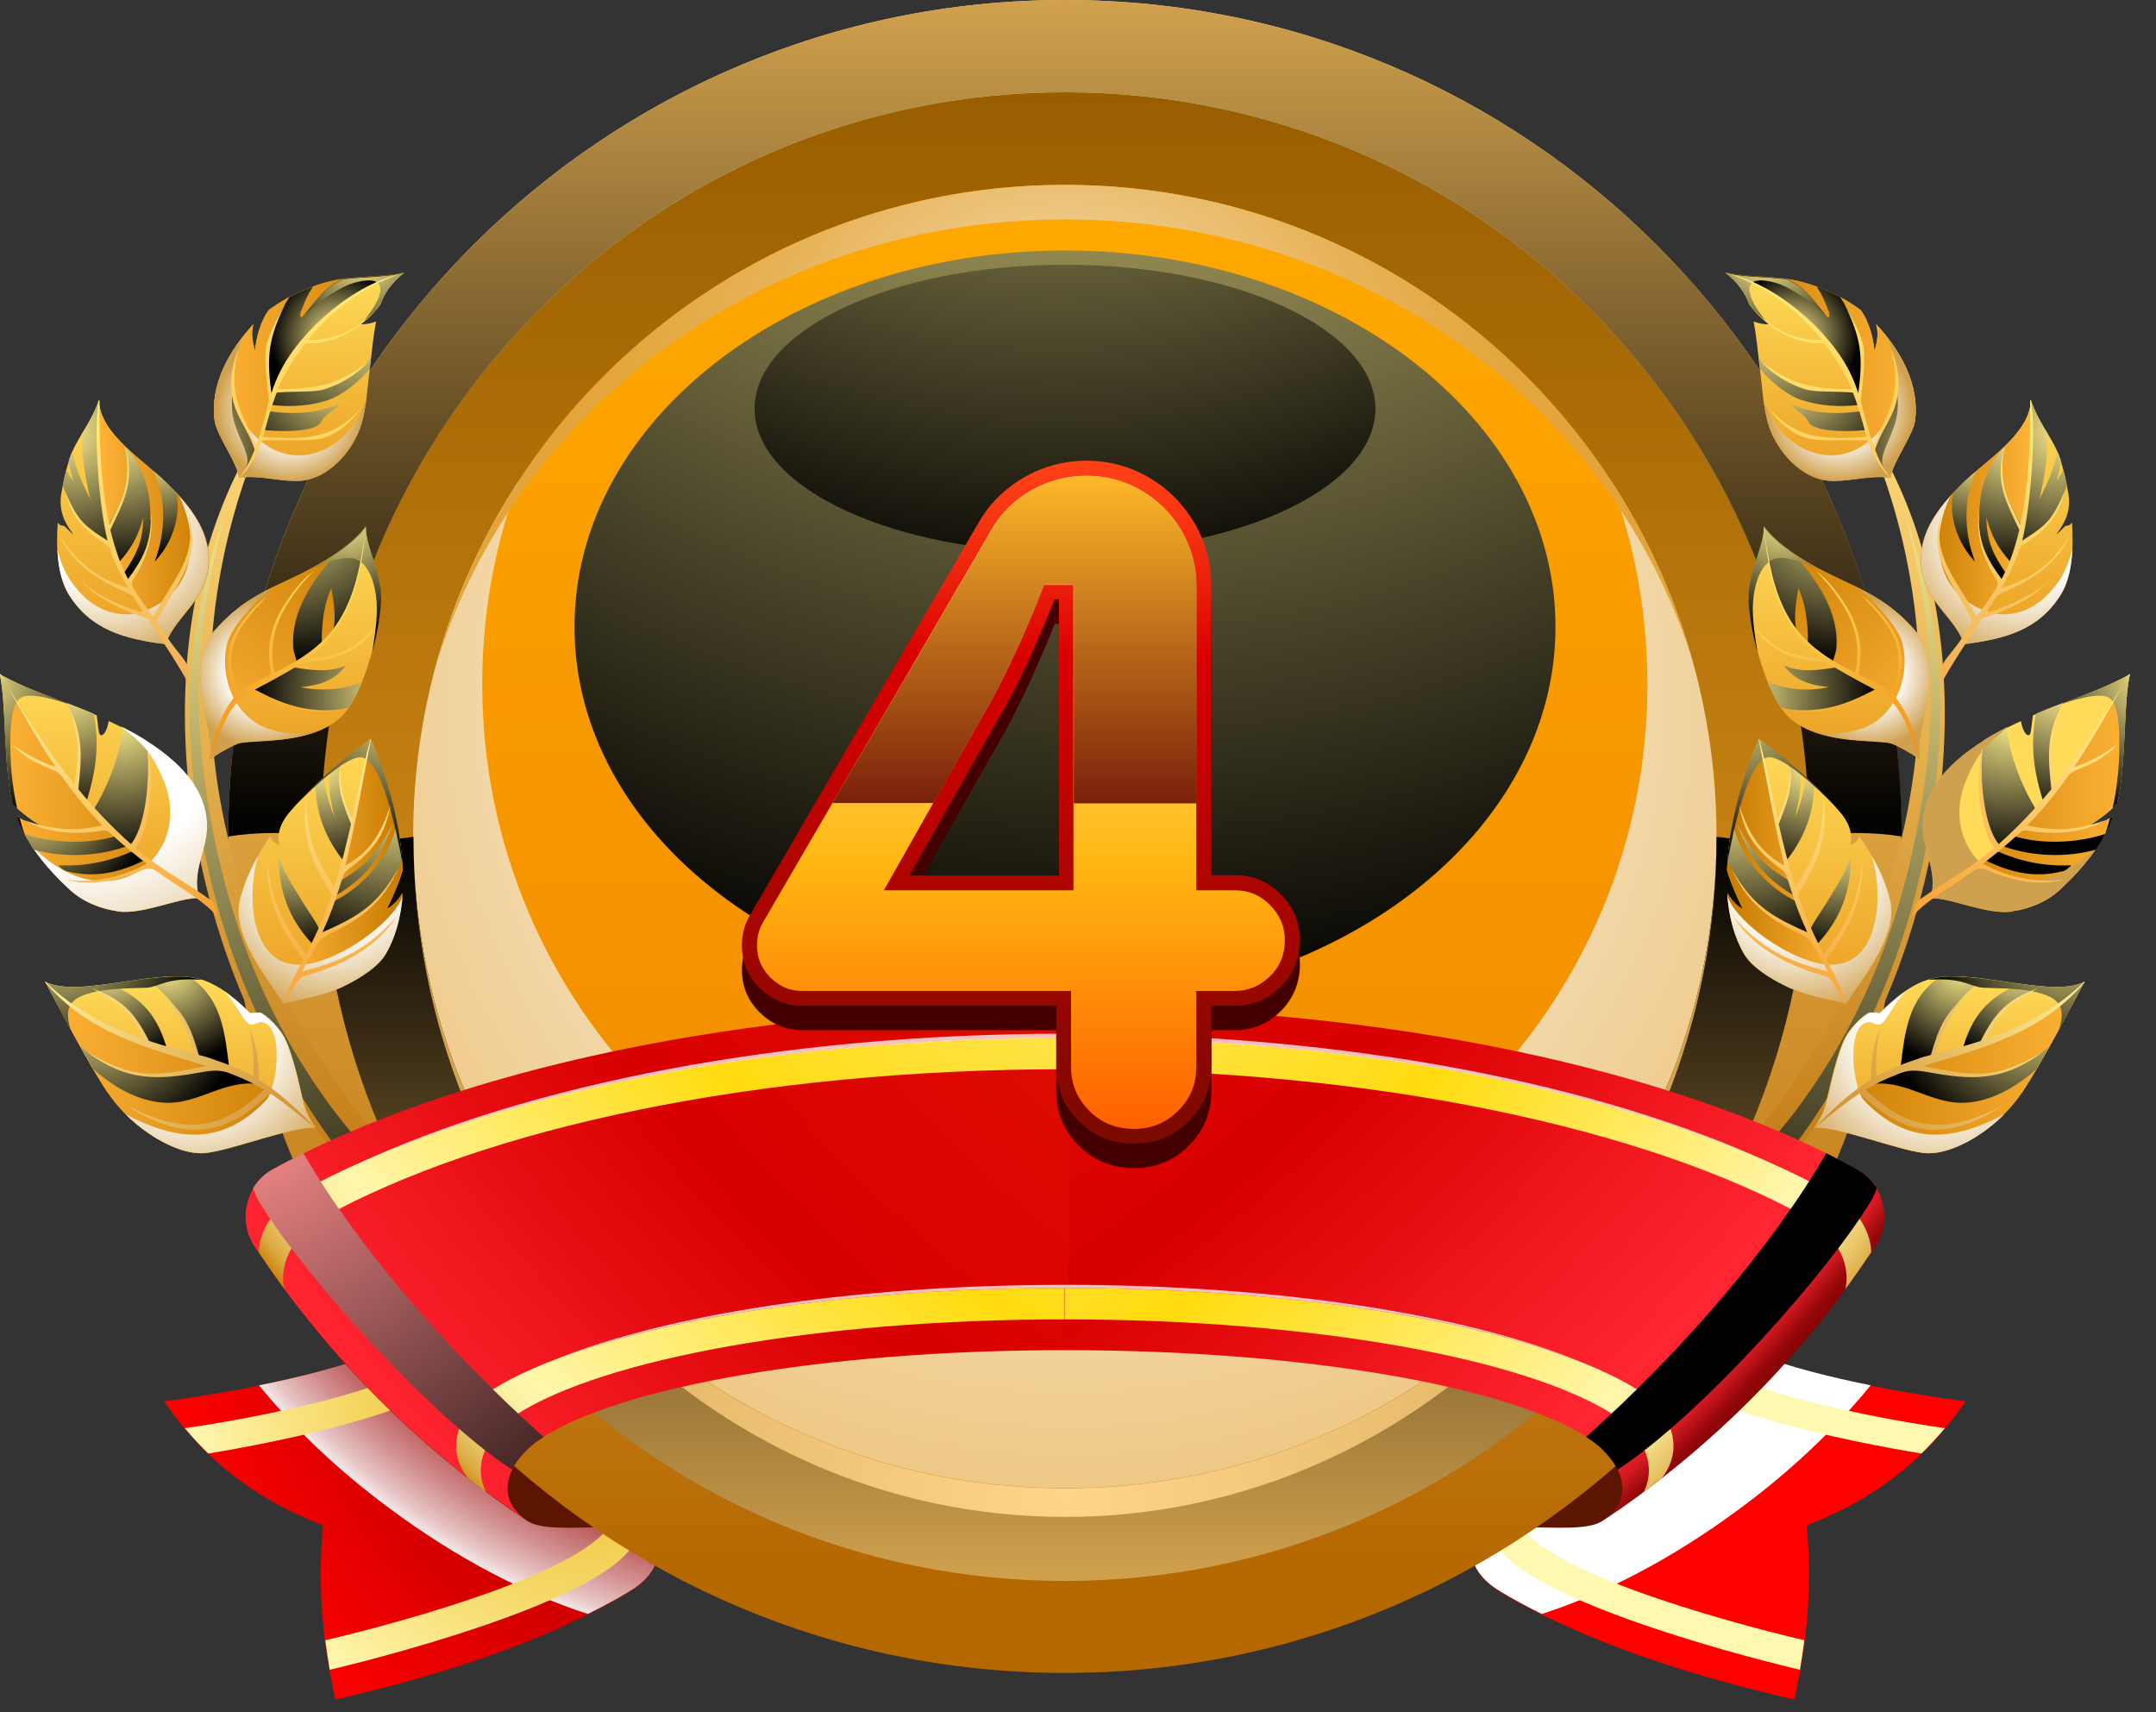<svg width="68" height="54" viewBox="0 0 68 54" fill="none" xmlns="http://www.w3.org/2000/svg">
<rect x="0" y="0" width="68" height="54" fill="#333333" stroke="none"/>
<g clip-path="url(#clip0_248_11834)">
<path fill-rule="evenodd" clip-rule="evenodd" d="M5.19 44.19C6.31 44.06 13.53 43 13.53 41.3C13.53 41.09 13.42 40.88 13.2 40.67C16.61 42.95 18.19 44.34 20.44 47.76C20.75 48.23 20.87 48.73 20.73 49.2C20.61 49.57 20.33 49.92 19.83 50.22C17.08 51.85 13.69 52.88 10.58 53.6C10.16 51.75 10.01 49.91 10.19 48.11C7.96 47.24 6.41 45.99 5.18 44.2L5.19 44.19Z" fill="url(#paint0_radial_248_11834)"/>
<path style="mix-blend-mode:multiply" fill-rule="evenodd" clip-rule="evenodd" d="M13.53 41.29C13.53 42.38 10.59 43.2 8.17 43.69C9.27 45.04 10.68 46.39 12.34 47.61C14.42 49.15 16.58 50.27 18.54 50.9C18.98 50.68 19.42 50.45 19.83 50.2C20.33 49.91 20.61 49.56 20.73 49.18C20.87 48.71 20.75 48.21 20.44 47.74C18.18 44.32 16.6 42.93 13.2 40.65C13.42 40.85 13.53 41.06 13.53 41.28V41.29Z" fill="url(#paint1_radial_248_11834)"/>
<path fill-rule="evenodd" clip-rule="evenodd" d="M19.42 47.76C18.98 49.46 12.75 51.14 10.26 51.73C10.3 52.04 10.35 52.35 10.4 52.66C12.64 52.13 19.56 50.28 20.08 48.47C20.21 48.03 20.09 47.55 19.79 47.11L19.13 46.47C19.42 46.89 19.54 47.34 19.42 47.76ZM6.57 45.84C8.53 45.52 14.74 44.35 14.84 42.74C14.87 42.48 14.75 42.22 14.52 41.97L13.86 41.33C14.09 41.56 14.2 41.79 14.19 42.03C14.14 43.7 7.36 44.83 5.83 45.04C6.07 45.33 6.32 45.6 6.58 45.85L6.57 45.84Z" fill="url(#paint2_radial_248_11834)"/>
<path fill-rule="evenodd" clip-rule="evenodd" d="M16.62 47.96C17.57 48.6 21.02 47.46 20.73 49.19C20.87 48.72 20.75 48.22 20.44 47.75C18.18 44.33 15.26 41.38 11.85 39.11C12.07 39.31 12.18 39.52 12.18 39.74C12.18 40.45 11 41.01 9.55 41.43C11.55 43.96 13.93 46.17 16.62 47.96Z" fill="#5B1500"/>
<path fill-rule="evenodd" clip-rule="evenodd" d="M61.98 44.19C60.86 44.06 53.64 43 53.64 41.3C53.64 41.09 53.75 40.88 53.97 40.67C50.56 42.95 48.98 44.34 46.73 47.76C46.42 48.23 46.3 48.73 46.44 49.2C46.56 49.57 46.84 49.92 47.34 50.22C50.09 51.85 53.48 52.88 56.59 53.6C57.01 51.75 57.16 49.91 56.98 48.11C59.21 47.24 60.76 45.99 61.99 44.2L61.98 44.19Z" fill="url(#paint3_radial_248_11834)"/>
<path style="mix-blend-mode:multiply" fill-rule="evenodd" clip-rule="evenodd" d="M53.64 41.29C53.64 42.38 56.58 43.2 59 43.69C57.9 45.04 56.49 46.39 54.83 47.61C52.75 49.15 50.59 50.27 48.63 50.9C48.19 50.68 47.75 50.45 47.34 50.2C46.84 49.91 46.56 49.56 46.44 49.18C46.3 48.71 46.42 48.21 46.73 47.74C48.99 44.32 50.57 42.93 53.97 40.65C53.75 40.85 53.64 41.06 53.64 41.28V41.29Z" fill="url(#paint4_radial_248_11834)"/>
<path fill-rule="evenodd" clip-rule="evenodd" d="M47.75 47.76C48.19 49.46 54.42 51.14 56.91 51.73C56.87 52.04 56.82 52.35 56.77 52.66C54.53 52.13 47.61 50.28 47.09 48.47C46.96 48.03 47.08 47.55 47.38 47.11L48.04 46.47C47.75 46.89 47.63 47.34 47.75 47.76ZM60.6 45.84C58.64 45.52 52.43 44.35 52.33 42.74C52.3 42.48 52.42 42.22 52.65 41.97L53.31 41.33C53.08 41.56 52.97 41.79 52.98 42.03C53.03 43.7 59.81 44.83 61.34 45.04C61.1 45.33 60.85 45.6 60.59 45.85L60.6 45.84Z" fill="url(#paint5_radial_248_11834)"/>
<path fill-rule="evenodd" clip-rule="evenodd" d="M50.55 47.96C49.6 48.6 46.15 47.46 46.44 49.19C46.3 48.72 46.42 48.22 46.73 47.75C48.99 44.33 51.91 41.38 55.32 39.11C55.1 39.31 54.99 39.52 54.99 39.74C54.99 40.45 56.17 41.01 57.62 41.43C55.62 43.96 53.24 46.17 50.55 47.96Z" fill="#5B1500"/>
<path fill-rule="evenodd" clip-rule="evenodd" d="M33.59 4.93C45.44 4.93 55.04 14.53 55.04 26.38C55.04 38.23 45.44 47.83 33.59 47.83C21.74 47.83 12.14 38.23 12.14 26.38C12.14 14.53 21.74 4.93 33.59 4.93Z" fill="url(#paint6_linear_248_11834)"/>
<path style="mix-blend-mode:multiply" fill-rule="evenodd" clip-rule="evenodd" d="M33.59 39.95C43.74 39.95 51.96 31.72 51.96 21.58C51.96 18.99 51.42 16.53 50.46 14.29C52.95 17.72 54.42 21.95 54.42 26.51C54.42 38.02 45.09 47.34 33.59 47.34C22.09 47.34 12.75 38.02 12.75 26.51C12.75 21.94 14.22 17.72 16.71 14.29C15.74 16.52 15.21 18.99 15.21 21.58C15.21 31.73 23.44 39.95 33.58 39.95H33.59Z" fill="url(#paint7_radial_248_11834)"/>
<path fill-rule="evenodd" clip-rule="evenodd" d="M33.59 5.83C44.94 5.83 54.14 15.03 54.14 26.38C54.14 37.73 44.94 46.93 33.59 46.93C22.24 46.93 13.03 37.73 13.03 26.38C13.03 15.03 22.23 5.83 33.59 5.83ZM57.06 26.38C57.06 13.42 46.55 2.91 33.59 2.91C20.63 2.91 10.12 13.42 10.12 26.38C10.12 39.34 20.63 49.85 33.59 49.85C46.55 49.85 57.06 39.34 57.06 26.38Z" fill="url(#paint8_linear_248_11834)"/>
<path fill-rule="evenodd" clip-rule="evenodd" d="M33.59 49.85C46.55 49.85 57.06 39.34 57.06 26.38C57.06 13.42 46.55 2.91 33.59 2.91C20.63 2.91 10.12 13.42 10.12 26.38C10.12 39.34 20.63 49.85 33.59 49.85ZM59.97 26.38C59.97 40.95 48.16 52.76 33.59 52.76C19.02 52.76 7.2 40.95 7.2 26.38C7.2 11.81 19.01 0 33.59 0C48.17 0 59.97 11.81 59.97 26.38Z" fill="url(#paint9_linear_248_11834)"/>
<path style="mix-blend-mode:screen" fill-rule="evenodd" clip-rule="evenodd" d="M33.59 46.94C22.24 46.94 13.04 37.74 13.04 26.39C12.61 26.46 12.11 26.49 11.58 26.49C11.05 26.49 10.55 26.45 10.12 26.39C10.12 39.35 20.63 49.86 33.59 49.86C46.55 49.86 57.06 39.35 57.06 26.39C56.63 26.46 56.13 26.49 55.6 26.49C55.07 26.49 54.57 26.45 54.14 26.39C54.14 37.74 44.94 46.94 33.59 46.94Z" fill="url(#paint10_linear_248_11834)"/>
<path style="mix-blend-mode:screen" fill-rule="evenodd" clip-rule="evenodd" d="M10.12 26.38C10.12 13.42 20.62 2.91 33.59 2.91C46.56 2.91 57.06 13.42 57.06 26.38C57.49 26.31 57.99 26.27 58.52 26.27C59.05 26.27 59.55 26.31 59.98 26.38C59.97 11.81 48.16 0 33.59 0C19.02 0 7.2 11.81 7.2 26.38C7.63 26.31 8.13 26.27 8.66 26.27C9.19 26.27 9.69 26.31 10.12 26.38Z" fill="url(#paint11_linear_248_11834)"/>
<path style="mix-blend-mode:screen" fill-rule="evenodd" clip-rule="evenodd" d="M33.59 46.94C22.24 46.94 13.04 37.74 13.04 26.39C13.04 38.24 22.24 47.84 33.59 47.84C44.94 47.84 54.14 38.24 54.14 26.39C54.14 37.74 44.94 46.94 33.59 46.94Z" fill="url(#paint12_radial_248_11834)"/>
<path style="mix-blend-mode:multiply" fill-rule="evenodd" clip-rule="evenodd" d="M33.59 6.92C42.97 6.92 50.89 12.81 53.4 20.89C51 12.21 43.04 5.83 33.59 5.83C24.14 5.83 16.18 12.21 13.78 20.89C16.3 12.82 24.21 6.92 33.59 6.92Z" fill="url(#paint13_radial_248_11834)"/>
<path style="mix-blend-mode:screen" fill-rule="evenodd" clip-rule="evenodd" d="M33.59 31.64C42.13 31.64 49.06 26.33 49.06 19.77C49.06 13.21 42.13 7.9 33.59 7.9C25.05 7.9 18.12 13.21 18.12 19.77C18.12 26.33 25.05 31.64 33.59 31.64Z" fill="url(#paint14_radial_248_11834)"/>
<path style="mix-blend-mode:screen" fill-rule="evenodd" clip-rule="evenodd" d="M33.59 17.43C39 17.43 43.38 15.4 43.38 12.89C43.38 10.38 39 8.35 33.59 8.35C28.18 8.35 23.8 10.38 23.8 12.89C23.8 15.4 28.18 17.43 33.59 17.43Z" fill="url(#paint15_radial_248_11834)"/>
<path fill-rule="evenodd" clip-rule="evenodd" d="M16.86 42.02C13.07 39.74 10.09 36.45 8.18 32.58C5.28 26.68 4.71 18.61 8.51 13.14C5.94 18.74 5.82 25.41 9.31 32.01C11.21 35.59 14.07 38.62 17.68 40.68C18.06 40.9 18.19 41.38 17.97 41.76C17.75 42.14 17.27 42.27 16.89 42.05C16.88 42.05 16.86 42.03 16.85 42.03L16.86 42.02Z" fill="url(#paint16_linear_248_11834)"/>
<path style="mix-blend-mode:screen" fill-rule="evenodd" clip-rule="evenodd" d="M14.17 39.86C12.18 38.23 10.95 36.84 9.57 34.67C7.61 31.58 6.49 28.2 6.1 24.57C5.74 21.23 6.2 18.98 7.14 15.97C6.36 19.13 6.04 21.4 6.44 24.49C6.9 28.07 8.02 31.4 10.03 34.33C11.51 36.49 12.85 37.5 14.64 39.27C15.02 39.65 15.01 39.83 14.91 39.95C14.8 40.1 14.53 40.15 14.17 39.85V39.86Z" fill="url(#paint17_radial_248_11834)"/>
<path fill-rule="evenodd" clip-rule="evenodd" d="M3.72 28.74C3.17 28.67 2.6 28.44 2.19 28.05C1.39 27.3 0.83 26.56 0.52 25.74C0.8 25.92 1.07 26.03 1.45 26.13C1.1 25.96 0.67 25.63 0.4 25.36C0.4 25.33 0.39 25.31 0.38 25.28C0.11 24.14 0.2 22.14 -0.01 21.26C0.77 21.71 1.72 22.01 2.64 22.39C2.78 22.45 2.91 22.5 3.05 22.56C3.08 22.73 3.09 22.92 3.12 23.08C3.15 23.25 3.25 23.2 3.32 23.08C3.38 22.98 3.41 22.85 3.43 22.74C4.97 23.45 6.48 24.49 6.52 26.01C6.54 26.83 6.03 27.45 6.27 28.33C5.63 28.31 4.51 28.86 3.71 28.75L3.72 28.74Z" fill="url(#paint18_linear_248_11834)"/>
<path fill-rule="evenodd" clip-rule="evenodd" d="M3.64 26.32C2.06 24.79 1.13 23.12 0 21.26C0.21 22.14 0.11 24.14 0.39 25.28C0.39 25.31 0.4 25.33 0.41 25.36C0.68 25.63 1.11 25.96 1.46 26.13C1.08 26.04 0.82 25.93 0.53 25.74C0.83 26.56 1.39 27.3 2.2 28.05C2.62 28.44 3.18 28.66 3.73 28.74C4.52 28.85 5.65 28.3 6.29 28.32C5.3 27.66 4.52 27.16 3.65 26.32H3.64Z" fill="url(#paint19_linear_248_11834)"/>
<path style="mix-blend-mode:screen" fill-rule="evenodd" clip-rule="evenodd" d="M0.33 23.19C0.34 22.64 0.43 22.11 0.68 21.99C1.02 21.83 1.86 22.09 2.46 22.31C1.6 21.97 0.72 21.68 -0.01 21.26C0.2 22.14 0.1 24.14 0.38 25.28C0.38 25.31 0.39 25.33 0.4 25.36C0.44 25.4 0.49 25.45 0.54 25.49C0.37 24.74 0.31 23.96 0.33 23.19ZM0.52 25.74C0.59 25.94 0.68 26.14 0.79 26.34C0.72 26.16 0.67 25.99 0.62 25.8C0.59 25.78 0.56 25.76 0.52 25.74Z" fill="url(#paint20_radial_248_11834)"/>
<path style="mix-blend-mode:screen" fill-rule="evenodd" clip-rule="evenodd" d="M2.71 25.34C3.03 24.32 3.14 23.53 2.96 22.51C2.86 22.47 2.75 22.42 2.65 22.38C2.47 22.31 2.29 22.24 2.11 22.17C2.6 23.09 2.51 24.44 2.35 24.9C2.46 25.05 2.58 25.2 2.7 25.34H2.71Z" fill="url(#paint21_radial_248_11834)"/>
<path style="mix-blend-mode:screen" fill-rule="evenodd" clip-rule="evenodd" d="M3.88 22.94C3.78 23.92 3.31 24.98 2.92 25.58C3.29 25.99 3.69 26.36 4.12 26.73C4.74 25.88 4.75 24.38 4.61 23.35C4.38 23.2 4.13 23.07 3.88 22.94Z" fill="url(#paint22_radial_248_11834)"/>
<path style="mix-blend-mode:multiply" fill-rule="evenodd" clip-rule="evenodd" d="M5.17 24.63C6.14 27.01 3.41 29.2 0.97 26.64C1.28 27.12 1.69 27.59 2.19 28.05C2.61 28.44 3.17 28.66 3.72 28.74C4.51 28.85 5.64 28.3 6.28 28.32C6.04 27.44 6.55 26.82 6.53 26C6.49 24.6 5.2 23.61 3.8 22.9C4.47 23.43 4.79 23.7 5.17 24.64V24.63Z" fill="url(#paint23_radial_248_11834)"/>
<path style="mix-blend-mode:screen" fill-rule="evenodd" clip-rule="evenodd" d="M1.08 26.8C2.03 27.06 3.13 27.01 4.04 26.67C3.92 26.57 3.81 26.47 3.69 26.36C2.74 26.65 1.62 26.58 0.77 26.3C0.86 26.47 0.96 26.64 1.07 26.8H1.08ZM4.22 26.83C3.39 27.19 2.7 27.32 1.84 27.29C1.91 27.36 1.99 27.44 2.09 27.47C2.99 27.71 3.79 27.51 4.57 27.12C4.45 27.02 4.33 26.92 4.22 26.83Z" fill="url(#paint24_radial_248_11834)"/>
<path fill-rule="evenodd" clip-rule="evenodd" d="M0 21.26C0.77 22.51 1.48 23.66 2.35 24.74C2.48 23.82 2.52 23.32 2.21 22.38C2.64 23.27 2.57 23.95 2.47 24.89C2.96 25.48 3.5 26.06 4.13 26.62C4.65 25.99 4.73 24.32 4.64 23.55C4.86 24.26 4.8 26.07 4.27 26.74C5.02 27.39 5.85 27.82 6.64 28.38C6.79 28.49 6.85 28.79 6.84 28.89C6.37 28.35 5.53 27.91 4.93 27.47C4.81 27.38 4.66 27.37 4.52 27.43C3.73 27.79 2.86 27.95 2.06 27.74C2.9 27.85 3.78 27.7 4.63 27.24C4.45 27.1 4.28 26.97 4.11 26.83C3.88 26.64 3.67 26.45 3.46 26.26C3.4 26.2 3.32 26.18 3.23 26.19C2.37 26.35 1.45 26.27 0.75 25.86C1.57 26.16 2.36 26.24 3.23 26.03C2.75 25.55 2.34 25.04 1.97 24.51C1.9 24.41 1.82 24.35 1.71 24.3C1.18 24.09 0.8 23.91 0.38 23.48C0.94 23.85 1.15 23.97 1.75 24.19C1.14 23.28 0.61 22.3 0.01 21.25H0V21.26Z" fill="url(#paint25_linear_248_11834)"/>
<path fill-rule="evenodd" clip-rule="evenodd" d="M12.15 30.11C12.48 29.55 12.65 28.88 12.69 28.17C12.55 28.41 12.37 28.59 12.2 28.67C12.31 28.47 12.59 27.84 12.7 27.45C12.65 26.01 12.19 24.47 11.69 23.31C10.86 23.92 9.94 24.69 9.17 25.57C8.88 25.9 8.72 26.24 8.81 26.66C8.64 26.58 8.55 26.48 8.53 26.37C8.08 27.01 7.73 27.69 7.56 28.38C7.44 28.87 7.59 29.41 7.87 29.97C8.15 30.53 8.58 31.09 8.94 31.65C9.45 31.51 10.19 31.41 10.8 31.12C11.41 30.83 11.94 30.46 12.15 30.1V30.11Z" fill="url(#paint26_linear_248_11834)"/>
<path fill-rule="evenodd" clip-rule="evenodd" d="M11.69 23.3C12.2 24.46 12.65 26 12.7 27.44C12.59 27.83 12.31 28.45 12.2 28.66C12.37 28.58 12.55 28.4 12.69 28.16C12.64 28.88 12.48 29.55 12.15 30.1C11.94 30.46 11.41 30.83 10.8 31.12C10.19 31.41 9.45 31.51 8.94 31.65C9.43 30.51 10.06 29.61 10.46 28.48C11.01 26.89 11.34 25.06 11.69 23.31V23.3Z" fill="url(#paint27_linear_248_11834)"/>
<path style="mix-blend-mode:multiply" fill-rule="evenodd" clip-rule="evenodd" d="M9.87 30.37C11.06 30.09 12.53 28.93 12.7 28.23C12.65 28.92 12.48 29.56 12.16 30.1C11.95 30.46 11.42 30.83 10.81 31.12C10.2 31.41 9.46 31.51 8.95 31.65C8.59 31.09 8.15 30.53 7.88 29.97C7.6 29.41 7.45 28.87 7.57 28.38C7.69 27.91 7.88 27.45 8.14 27C7.75 28.25 7.87 30.83 9.88 30.37H9.87Z" fill="url(#paint28_radial_248_11834)"/>
<path style="mix-blend-mode:screen" fill-rule="evenodd" clip-rule="evenodd" d="M10.21 24.51C10.28 24.99 10.37 25.34 10.55 25.77C10.42 25.24 10.34 24.82 10.41 24.33C10.52 24.23 10.63 24.14 10.74 24.05C10.7 24.28 10.69 24.43 10.72 24.7C10.78 25.16 10.88 25.54 11.15 25.93C11.05 26.34 10.94 26.75 10.84 27.16C10.29 26.46 9.97 25.71 9.95 24.76C10.04 24.68 10.13 24.59 10.22 24.51H10.21Z" fill="url(#paint29_radial_248_11834)"/>
<path style="mix-blend-mode:screen" fill-rule="evenodd" clip-rule="evenodd" d="M10.48 28.44C11.41 28.03 12.34 26.99 12.52 25.94C12.6 26.33 12.65 26.73 12.68 27.13C12.13 28.36 11.46 28.94 9.96 29.53C10.17 29.15 10.29 28.83 10.47 28.44H10.48ZM11.69 27.32C11.32 27.78 10.99 27.99 10.51 28.3L10.66 27.83C11 27.61 11.26 27.46 11.55 27.18C11.9 26.83 12.15 26.44 12.38 25.99C12.19 26.54 11.99 26.94 11.69 27.32Z" fill="url(#paint30_radial_248_11834)"/>
<path style="mix-blend-mode:screen" fill-rule="evenodd" clip-rule="evenodd" d="M12.69 27.19C12.5 26.19 12.07 24.13 11.47 23.9C11.04 23.74 9.95 24.76 9.27 25.44C10.02 24.61 10.89 23.88 11.69 23.3C12.17 24.39 12.6 25.82 12.69 27.18V27.19Z" fill="url(#paint31_radial_248_11834)"/>
<path style="mix-blend-mode:screen" fill-rule="evenodd" clip-rule="evenodd" d="M10.09 29.34L9.86 29.78C9.07 28.94 8.78 28.01 8.8 27.01C8.96 27.56 9.24 27.93 9.56 28.47C9.76 28.8 9.91 28.97 10.09 29.34Z" fill="url(#paint32_radial_248_11834)"/>
<path fill-rule="evenodd" clip-rule="evenodd" d="M11.69 23.3C11.45 24.18 11.28 24.99 11.11 25.8C10.92 25.49 10.72 24.85 10.7 24.22C10.64 24.91 10.8 25.3 11.07 25.99C10.92 26.65 10.76 27.3 10.54 27.98C9.86 26.89 9.75 26.56 9.64 25.23C9.54 26.47 9.8 27.15 10.47 28.21C10.27 28.79 10.02 29.39 9.68 30.03C9.68 30.05 9.66 30.07 9.65 30.09C8.8 28.97 8.56 28.38 8.42 27.1C8.42 28.36 8.82 29.29 9.57 30.25C9.33 30.7 9.08 31.17 8.95 31.66C9.12 31.4 9.04 31.53 9.19 31.27C9.46 30.79 9.49 30.82 9.75 30.74C10.84 30.42 11.91 29.86 12.5 28.91C11.65 29.89 10.8 30.32 9.52 30.64C9.61 30.46 9.71 30.28 9.81 30.1C10.05 29.68 10.12 29.58 10.39 29.45C11.4 28.98 12.05 28.49 12.57 27.38C11.93 28.49 11.41 28.86 10.17 29.4C10.39 28.92 10.57 28.44 10.72 27.94C10.86 27.48 10.85 27.52 11.06 27.36C11.78 26.8 12.13 26.37 12.32 25.39C11.98 26.41 11.6 26.9 10.89 27.3C11.18 26.15 11.39 24.88 11.7 23.33L11.69 23.3Z" fill="url(#paint33_linear_248_11834)"/>
<path fill-rule="evenodd" clip-rule="evenodd" d="M5.23 20.32C5.53 19.35 6.75 18.87 6.57 17.37C6.47 16.59 5.98 15.94 5.28 15.25C4.6 14.57 3.13 13.69 3.12 12.61C2.83 13.45 2.42 13.79 2.19 14.48C2.09 14.79 2 15.17 1.93 15.59C1.88 15.91 1.93 16.21 2.08 16.49C2.14 16.61 2.22 16.72 2.31 16.85C2.24 16.81 2.09 16.64 2.04 16.6C2 16.57 1.94 16.58 1.9 16.56C1.87 16.54 1.84 16.51 1.82 16.48C1.76 17.33 1.83 18.18 2.15 18.71C2.84 19.86 3.92 20.15 5.22 20.31L5.23 20.32Z" fill="url(#paint34_linear_248_11834)"/>
<path style="mix-blend-mode:screen" fill-rule="evenodd" clip-rule="evenodd" d="M2.28 14.25C2.38 14.74 2.54 15.14 2.85 15.74C2.67 15.01 2.58 14.34 2.58 13.69C2.76 13.39 2.96 13.08 3.12 12.61C3.04 14.18 3.16 15.63 3.49 17.16C2.56 16.62 2.26 16.24 1.98 15.3C2.01 15.13 2.05 14.97 2.09 14.82C2.15 14.95 2.23 15.06 2.31 15.17C2.24 14.93 2.2 14.75 2.17 14.53C2.17 14.51 2.18 14.49 2.19 14.47C2.22 14.39 2.24 14.31 2.28 14.24V14.25Z" fill="url(#paint35_radial_248_11834)"/>
<path fill-rule="evenodd" clip-rule="evenodd" d="M3.62 17.51C3.12 16.17 3.05 13.26 3.12 12.61C3.12 13.68 4.6 14.56 5.28 15.25C5.97 15.94 6.47 16.59 6.57 17.37C6.75 18.87 5.53 19.35 5.23 20.32C4.67 19.32 3.98 18.5 3.62 17.51Z" fill="url(#paint36_linear_248_11834)"/>
<path style="mix-blend-mode:multiply" fill-rule="evenodd" clip-rule="evenodd" d="M4.55 19.27C6.15 18.68 6.31 16.98 5.65 15.64C6.14 16.19 6.48 16.74 6.56 17.37C6.74 18.87 5.52 19.35 5.22 20.32C3.92 20.15 2.85 19.87 2.15 18.72C1.94 18.36 1.83 17.87 1.81 17.32C1.94 17.84 2.1 18.21 2.48 18.64C3.05 19.3 3.85 19.53 4.55 19.27Z" fill="url(#paint37_radial_248_11834)"/>
<path style="mix-blend-mode:screen" fill-rule="evenodd" clip-rule="evenodd" d="M4.76 16.4C4.73 17.33 4.48 17.73 4.02 18.36C3.97 18.27 3.93 18.18 3.89 18.1C4.31 17.49 4.51 17.06 4.52 16.32C4.34 16.94 4.17 17.26 3.73 17.76C3.59 17.42 3.48 17.1 3.38 16.66C3.95 15.56 4.15 15.21 3.93 14.09C4.38 14.52 4.78 15.28 4.74 16.41L4.76 16.4Z" fill="url(#paint38_radial_248_11834)"/>
<path fill-rule="evenodd" clip-rule="evenodd" d="M3.12 12.61C2.94 13.52 3.11 15.91 3.39 17.05C2.57 16.53 2.44 16.38 2.02 15.43C2.29 16.32 2.56 16.63 3.23 17.1C3.54 17.31 3.41 17.18 3.54 17.53C3.67 17.86 3.85 18.2 4.05 18.55C2.97 18.21 2.44 17.73 1.88 16.89C2.31 17.77 2.97 18.21 3.84 18.62C4.05 18.72 4.14 18.71 4.26 18.9C4.35 19.04 4.44 19.19 4.54 19.33C4.17 19.25 3.15 18.86 2.52 18.31C3.17 18.94 3.83 19.23 4.66 19.51C4.86 19.81 5.78 21.2 5.93 21.55C6.03 20.72 5.81 21.02 4.95 19.6C5.56 18.38 6.4 17.63 5.93 16.17C6.24 17.62 5.5 18.16 4.84 19.45C4.66 19.23 4.44 18.92 4.24 18.6C4.16 18.47 4.12 18.41 4.21 18.27C4.64 17.6 4.83 16.96 4.77 16.15C4.77 17.11 4.55 17.56 4.04 18.26C3.78 17.78 3.61 17.24 3.48 16.71C3.9 15.82 4.23 15.25 3.99 14.24C4.08 15.36 3.91 15.62 3.45 16.55C3.16 15.2 3.12 13.68 3.14 12.64L3.12 12.61Z" fill="url(#paint39_linear_248_11834)"/>
<path style="mix-blend-mode:screen" fill-rule="evenodd" clip-rule="evenodd" d="M4.88 17.71C5.25 16.73 5.23 15.66 4.85 14.87C5.01 15 5.15 15.13 5.27 15.25C5.37 15.35 5.47 15.46 5.57 15.56C5.71 16.3 5.43 17.13 4.88 17.71Z" fill="url(#paint40_radial_248_11834)"/>
<path fill-rule="evenodd" clip-rule="evenodd" d="M7.54 15.07C7.5 14.61 6.84 13.73 6.77 13.27C6.62 12.12 7.23 11.04 8 10.22C7.91 10.51 7.97 10.79 8.05 11.08C8.07 10.71 8.24 10.1 8.49 9.78C9.17 9.27 10.12 8.88 10.9 8.79C11.53 8.72 12.18 8.73 12.75 8.6C12.35 8.92 12.13 9.23 11.99 9.62C11.8 9.87 11.64 9.99 11.37 10.23C11.58 10.23 11.71 10.19 11.86 10.14C11.78 10.56 11.73 11.07 11.65 11.74C11.58 12.27 11.56 12.82 11.41 13.34C11.16 14.21 10.34 15.17 9.35 15.17C8.71 15.17 8.18 14.98 7.54 15.07Z" fill="url(#paint41_linear_248_11834)"/>
<path fill-rule="evenodd" clip-rule="evenodd" d="M8 10.22C7.24 11.04 6.62 12.12 6.77 13.27C6.83 13.73 7.5 14.61 7.54 15.07C8.53 14.02 8.3 12.5 9.52 10.88C10.36 9.76 11.57 8.92 12.74 8.59C12.17 8.72 11.52 8.71 10.89 8.78C10.11 8.87 9.17 9.26 8.48 9.77C8.22 10.09 8.06 10.7 8.04 11.07C7.95 10.78 7.9 10.5 7.99 10.21L8 10.22Z" fill="url(#paint42_linear_248_11834)"/>
<path style="mix-blend-mode:multiply" fill-rule="evenodd" clip-rule="evenodd" d="M8.04 13.75C7.21 12.93 7.27 11.5 7.66 10.62C7.06 11.38 6.64 12.3 6.77 13.27C6.83 13.73 7.5 14.61 7.54 15.07C8.17 14.98 8.7 15.17 9.35 15.17C10.33 15.17 11.16 14.21 11.41 13.34C11.48 13.09 11.52 12.83 11.56 12.57C11.11 14.1 9.36 15.04 8.05 13.76L8.04 13.75Z" fill="url(#paint43_radial_248_11834)"/>
<path style="mix-blend-mode:screen" fill-rule="evenodd" clip-rule="evenodd" d="M9.51 9.79C9.62 9.48 9.71 9.29 9.87 9.04C9.62 9.13 9.37 9.24 9.13 9.37C8.46 10.38 8.27 11.36 8.58 12.6C9.23 10.66 10.79 9.19 12.74 8.6C12.17 8.73 11.52 8.72 10.89 8.79C10.87 8.79 10.86 8.79 10.84 8.79C10.29 9.02 10.04 9.37 9.55 9.98C9.52 10.02 9.47 10 9.47 9.95C9.47 9.9 9.48 9.84 9.5 9.79H9.51Z" fill="url(#paint44_radial_248_11834)"/>
<path style="mix-blend-mode:screen" fill-rule="evenodd" clip-rule="evenodd" d="M7.33 12.32C7.4 12.72 7.57 13.09 7.78 13.52C7.85 13.66 8.07 14.11 8.05 14.18C8.01 14.33 7.88 14.6 7.7 14.85C7.84 14.64 7.85 14.48 7.69 14.09C7.36 13.31 7.27 13.14 7.33 12.33V12.32Z" fill="url(#paint45_radial_248_11834)"/>
<path style="mix-blend-mode:screen" fill-rule="evenodd" clip-rule="evenodd" d="M10.34 12.62C10.74 12.49 11.29 12.09 11.66 11.63C11.68 11.51 11.69 11.4 11.7 11.29C11.43 11.61 11.14 11.79 10.73 12C9.98 12.37 9.52 12.31 8.71 12.29C8.65 12.46 8.59 12.61 8.54 12.77C9.21 12.85 9.83 12.79 10.34 12.62Z" fill="url(#paint46_radial_248_11834)"/>
<path style="mix-blend-mode:screen" fill-rule="evenodd" clip-rule="evenodd" d="M9.6 9.93C9.96 9.6 10.53 9.17 10.97 8.99C11.18 8.9 11.71 8.75 11.91 8.92C11.97 8.97 12.01 9.06 11.99 9.19C11.94 9.53 11.65 9.9 11.45 10.16C11.67 9.97 11.81 9.85 11.98 9.63C12.12 9.24 12.34 8.93 12.74 8.61C12.17 8.74 11.52 8.73 10.89 8.8C10.87 8.8 10.86 8.8 10.84 8.8C10.3 9.03 10.05 9.36 9.6 9.93Z" fill="url(#paint47_radial_248_11834)"/>
<path style="mix-blend-mode:screen" fill-rule="evenodd" clip-rule="evenodd" d="M8.47 12.98C8.42 13.18 8.36 13.37 8.3 13.56C8.57 13.59 9.7 13.67 10.06 13.39C10.14 13.33 10.12 13.27 10.26 13.13C10.4 12.99 10.58 12.91 10.71 12.74C9.99 13.04 9.34 13.08 8.46 12.97L8.47 12.98Z" fill="url(#paint48_radial_248_11834)"/>
<path fill-rule="evenodd" clip-rule="evenodd" d="M12.74 8.6C11.67 8.94 10.59 9.63 9.71 10.72C10.58 10.75 11.29 10.36 11.87 9.77C11.27 10.43 10.54 10.86 9.63 10.83C9.4 11.12 9.19 11.44 9 11.79C8.91 11.94 8.84 12.1 8.77 12.27C10.12 12.29 10.82 12.03 11.65 11.38C11.22 11.85 10.71 12.13 10.22 12.28C9.89 12.38 9.33 12.33 8.73 12.38C8.57 12.78 8.45 13.22 8.32 13.7C8.32 13.73 8.3 13.76 8.3 13.78C9.6 13.86 10.5 13.88 11.4 12.85C11.07 13.32 10.68 13.65 10.24 13.8C9.81 13.94 8.99 13.86 8.26 13.89C8.08 14.41 7.75 14.92 7.54 15.08C7.79 14.75 7.92 14.48 8.03 14.18C7.85 13.62 7.53 13.24 7.39 12.78C7.23 12.25 7.26 11.66 7.53 10.97C7.16 12.4 7.57 12.86 8.07 14.07C8.12 13.94 8.16 13.8 8.21 13.65C8.28 13.43 8.34 13.2 8.4 12.97C8.49 12.63 8.48 12.58 8.46 12.43C8.4 11.92 8.35 11.46 8.38 11.02C8.4 10.74 8.69 10.11 9.01 9.56C8.47 10.66 8.4 11.23 8.56 12.4C8.63 12.18 8.72 11.95 8.83 11.73C9.5 10.39 11.18 8.94 12.73 8.61L12.74 8.6Z" fill="url(#paint49_linear_248_11834)"/>
<path fill-rule="evenodd" clip-rule="evenodd" d="M6.61 23.96C6.65 23.75 6.64 23.53 6.61 23.3C6.47 22.38 5.96 20.81 6.74 19.92C7.61 18.93 8.32 18.66 9.36 18.16C10.05 17.83 11.07 17.25 11.53 16.61C11.53 17.29 12.05 18.06 12.01 18.96C11.97 19.93 11.46 21.96 10.74 22.63C9.8 23.48 8.18 23.32 7.56 23.44C7.44 23.46 6.81 23.79 6.62 23.97L6.61 23.96Z" fill="url(#paint50_linear_248_11834)"/>
<path style="mix-blend-mode:screen" fill-rule="evenodd" clip-rule="evenodd" d="M11.43 21.49C10.93 21.72 10.25 21.83 9.49 21.67C10.01 21.62 10.57 21.48 10.9 20.99C10.36 21.22 9.84 21.14 9.14 21.03C8.68 21.28 8.31 21.43 7.92 21.77C9.07 22.23 9.75 22.59 11 22.32C11.16 22.09 11.3 21.8 11.43 21.48V21.49Z" fill="url(#paint51_radial_248_11834)"/>
<path fill-rule="evenodd" clip-rule="evenodd" d="M7.93 21.67C8.47 21.27 9.1 21.03 9.66 20.66C11.19 19.64 11.41 17.81 11.53 16.61C11.07 17.25 10.05 17.83 9.36 18.16C8.31 18.66 7.6 18.93 6.74 19.92C5.96 20.81 6.47 22.39 6.61 23.3C6.65 23.53 6.66 23.75 6.61 23.96C6.89 23.03 7.12 22.27 7.93 21.67Z" fill="url(#paint52_linear_248_11834)"/>
<path style="mix-blend-mode:multiply" fill-rule="evenodd" clip-rule="evenodd" d="M8.45 22.98C7.33 22.59 6.9 21.23 7.18 20.24C7.3 19.82 7.9 19.09 8.6 18.52C7.93 18.85 7.38 19.19 6.74 19.92C5.96 20.81 6.47 22.39 6.61 23.3C6.65 23.53 6.66 23.75 6.61 23.96C6.81 23.78 7.44 23.45 7.55 23.43C8.07 23.33 9.31 23.43 10.25 22.95C9.67 23.16 9.16 23.22 8.44 22.97L8.45 22.98Z" fill="url(#paint53_radial_248_11834)"/>
<path style="mix-blend-mode:screen" fill-rule="evenodd" clip-rule="evenodd" d="M10.65 17.41C9.9 18.24 9.16 19.26 9.25 20.43C9.26 20.57 9.32 20.7 9.35 20.84C9.41 20.8 9.47 20.77 9.52 20.74C9.57 20.71 9.61 20.68 9.65 20.65C9.83 20.53 10 20.39 10.15 20.25C10.14 19.62 10.24 18.98 10.45 18.55C10.54 19.06 10.59 19.44 10.52 19.84C11.28 18.83 11.43 17.53 11.53 16.6C11.32 16.89 11 17.16 10.65 17.41Z" fill="url(#paint54_radial_248_11834)"/>
<path style="mix-blend-mode:screen" fill-rule="evenodd" clip-rule="evenodd" d="M9.8 17.94C10.19 17.79 10.68 17.57 11.06 17.6C11.66 17.64 11.85 18.52 11.88 19C11.91 19.54 11.82 20.05 11.74 20.57C11.9 19.97 12 19.37 12.02 18.97C12.06 18.07 11.54 17.29 11.54 16.62C11.17 17.13 10.44 17.61 9.81 17.95L9.8 17.94Z" fill="url(#paint55_radial_248_11834)"/>
<path fill-rule="evenodd" clip-rule="evenodd" d="M11.53 16.61C11.39 18.55 10.9 19.86 9.73 20.76C10.7 20.69 11.09 20.54 11.85 19.78L11.6 20.09C11.05 20.68 10.41 20.81 9.67 20.88C9.59 20.88 9.48 20.94 9.27 21.07C8.71 21.4 8.33 21.59 8.04 21.75C9 22.25 9.64 22.46 10.77 22.39C9.74 22.57 8.99 22.34 8.1 21.91C7.98 21.85 7.84 21.86 7.73 21.94C7.71 21.95 7.7 21.96 7.68 21.98C7.27 22.29 7.03 22.75 6.61 23.98C6.77 23.09 7.01 22.48 7.32 22.08C7.38 22 7.4 21.9 7.37 21.8C6.9 20.46 7.39 19.71 8.45 18.76C8.19 19.06 8.4 18.82 8.13 19.12C7.29 20.03 7.06 20.73 7.52 21.87C7.79 21.62 8.13 21.47 8.55 21.27C8.34 20.2 8.64 19.44 9.31 18.59C9.52 18.32 9.64 18.21 9.9 18C9.69 18.22 9.53 18.38 9.35 18.63C8.73 19.47 8.45 20.19 8.66 21.22C9.03 21.04 9.45 20.82 9.91 20.45C11.18 19.44 11.36 17.87 11.54 16.62L11.53 16.61Z" fill="url(#paint56_linear_248_11834)"/>
<path fill-rule="evenodd" clip-rule="evenodd" d="M6.51 36.36C5.6 36.48 4.16 35.59 3.41 34.47C2.73 33.45 1.92 31.86 1.43 30.96C2.37 31.45 4.49 30.68 5.93 30.81C6.49 30.86 7.07 31.13 7.89 31.95C8.02 31.94 8.2 31.92 8.23 31.94C8.39 32.02 8.84 32.39 9.04 32.86C9.33 33.54 9.5 34.51 9.61 34.89C9.68 35.11 9.78 35.31 9.96 35.57C9.22 35.52 7.39 36.25 6.52 36.36H6.51Z" fill="url(#paint57_linear_248_11834)"/>
<path style="mix-blend-mode:screen" fill-rule="evenodd" clip-rule="evenodd" d="M2.87 31.16C3.89 31.61 4.27 32.07 4.64 32.92C4.85 32.99 5.06 33.06 5.28 33.13C5 32.1 4.51 31.45 3.44 31.03C3.2 31.06 2.96 31.09 2.74 31.11C2.78 31.13 2.82 31.14 2.87 31.16Z" fill="url(#paint58_radial_248_11834)"/>
<path style="mix-blend-mode:screen" fill-rule="evenodd" clip-rule="evenodd" d="M4.99 31.18C5.66 31.75 5.96 32.49 6.18 33.31C6.34 33.36 6.5 33.41 6.66 33.47C6.85 33.54 7.04 33.61 7.23 33.68C7.09 32.56 7 31.49 5.98 30.81C5.96 30.81 5.95 30.81 5.93 30.81C5.51 30.77 5.03 30.81 4.55 30.87C4.71 30.96 4.86 31.06 5 31.17L4.99 31.18Z" fill="url(#paint59_radial_248_11834)"/>
<path fill-rule="evenodd" clip-rule="evenodd" d="M3.41 34.47C4.16 35.59 5.6 36.47 6.51 36.36C7.39 36.25 9.21 35.52 9.95 35.57C9 34.9 8.28 34.06 7.01 33.6C5.16 32.94 3.31 32.87 1.42 30.96C1.91 31.86 2.72 33.45 3.4 34.47H3.41Z" fill="url(#paint60_linear_248_11834)"/>
<path style="mix-blend-mode:multiply" fill-rule="evenodd" clip-rule="evenodd" d="M8.36 32.26C8.96 32.53 8.71 34.36 8.4 34.69C7.02 36.15 5.57 35.99 3.96 35.14C4.74 35.92 5.79 36.45 6.51 36.36C7.39 36.25 9.21 35.52 9.95 35.57C9.77 35.31 9.67 35.11 9.6 34.89C9.49 34.51 9.32 33.55 9.03 32.86C8.84 32.4 8.39 32.02 8.22 31.94C8.19 31.93 8.01 31.94 7.88 31.95C7.58 31.65 7.31 31.42 7.06 31.25C7.37 31.57 7.45 31.77 7.72 32.16C7.95 32.5 8.1 32.14 8.35 32.26H8.36Z" fill="url(#paint61_radial_248_11834)"/>
<path style="mix-blend-mode:screen" fill-rule="evenodd" clip-rule="evenodd" d="M2.23 32.47C2.1 32.09 2.06 31.66 2.51 31.44C3.11 31.15 4 31.18 4.62 31.15C5.02 31.13 5.24 30.82 6.35 30.9C6.2 30.85 6.06 30.83 5.92 30.81C4.48 30.69 2.36 31.45 1.42 30.96C1.64 31.36 1.92 31.9 2.23 32.46V32.47Z" fill="url(#paint62_radial_248_11834)"/>
<path style="mix-blend-mode:screen" fill-rule="evenodd" clip-rule="evenodd" d="M2.93 33.71C3.57 34.27 4.36 34.75 5.24 34.78C6.28 34.81 7.15 34.01 8.18 34.2C7.65 33.88 7.4 33.73 7.13 33.69C6.59 33.61 5.71 33.91 5.1 33.94C4.22 33.98 3.45 33.66 2.75 33.17C2.68 33.12 2.61 33.07 2.54 33.01C2.67 33.25 2.8 33.48 2.94 33.71H2.93Z" fill="url(#paint63_radial_248_11834)"/>
<path fill-rule="evenodd" clip-rule="evenodd" d="M1.43 30.96C2.41 31.91 3.53 32.43 4.53 32.77C4.09 31.88 3.8 31.65 2.88 31.16C3.87 31.53 4.23 31.91 4.7 32.83C5.22 33 5.71 33.12 6.11 33.22C5.9 32.48 5.71 32.02 4.99 31.17C5.41 31.62 5.66 31.85 5.85 32.18C6.03 32.49 6.14 32.83 6.27 33.27C6.43 33.31 6.58 33.35 6.7 33.4C7.19 33.56 7.6 33.73 7.99 33.95C8.01 33.26 7.99 33.03 7.86 32.38C8.09 32.99 8.16 33.39 8.16 34.05C8.73 34.4 9.27 34.87 9.94 35.57C9.4 35.15 9 34.79 8.51 34.48C7.04 35.93 5.71 35.95 4.01 34.88C5.72 35.73 6.92 35.75 8.33 34.36C8.04 34.19 7.71 34.03 7.3 33.87C7.07 33.78 6.87 33.72 6.38 33.81C4.99 34.06 4.03 34.13 2.73 33.17C4.29 34.08 4.9 33.94 6.51 33.62C4.64 33.05 2.77 32.58 1.42 30.97L1.43 30.96Z" fill="url(#paint64_linear_248_11834)"/>
<path fill-rule="evenodd" clip-rule="evenodd" d="M50.31 42.02C54.1 39.74 57.08 36.45 58.99 32.58C61.89 26.68 62.46 18.61 58.66 13.14C61.23 18.74 61.35 25.41 57.86 32.01C55.96 35.59 53.1 38.62 49.49 40.68C49.11 40.9 48.98 41.38 49.19 41.76C49.41 42.14 49.89 42.27 50.27 42.05C50.28 42.05 50.3 42.03 50.31 42.03V42.02Z" fill="url(#paint65_linear_248_11834)"/>
<path style="mix-blend-mode:screen" fill-rule="evenodd" clip-rule="evenodd" d="M53 39.86C54.99 38.23 56.22 36.84 57.6 34.67C59.56 31.58 60.68 28.2 61.07 24.57C61.43 21.23 60.97 18.98 60.03 15.97C60.81 19.13 61.13 21.4 60.73 24.49C60.27 28.07 59.15 31.4 57.14 34.33C55.66 36.49 54.32 37.5 52.53 39.27C52.15 39.65 52.16 39.83 52.26 39.95C52.37 40.1 52.64 40.15 53 39.85V39.86Z" fill="url(#paint66_radial_248_11834)"/>
<path fill-rule="evenodd" clip-rule="evenodd" d="M63.45 28.74C64 28.67 64.57 28.44 64.98 28.05C65.78 27.3 66.34 26.56 66.65 25.74C66.37 25.92 66.1 26.03 65.72 26.13C66.07 25.96 66.5 25.63 66.77 25.36C66.77 25.33 66.78 25.31 66.79 25.28C67.06 24.14 66.97 22.14 67.18 21.26C66.4 21.71 65.45 22.01 64.53 22.39C64.39 22.45 64.26 22.5 64.12 22.56C64.09 22.73 64.08 22.92 64.05 23.08C64.02 23.25 63.92 23.2 63.85 23.08C63.79 22.98 63.76 22.85 63.74 22.74C62.2 23.45 60.69 24.49 60.65 26.01C60.63 26.83 61.14 27.45 60.9 28.33C61.54 28.31 62.66 28.86 63.46 28.75L63.45 28.74Z" fill="url(#paint67_linear_248_11834)"/>
<path fill-rule="evenodd" clip-rule="evenodd" d="M63.53 26.32C65.11 24.79 66.04 23.12 67.17 21.26C66.96 22.14 67.06 24.14 66.78 25.28C66.78 25.31 66.77 25.33 66.76 25.36C66.49 25.63 66.06 25.96 65.71 26.13C66.09 26.04 66.35 25.93 66.64 25.74C66.34 26.56 65.78 27.3 64.97 28.05C64.55 28.44 63.99 28.66 63.44 28.74C62.65 28.85 61.52 28.3 60.88 28.32C61.87 27.66 62.65 27.16 63.52 26.32H63.53Z" fill="url(#paint68_linear_248_11834)"/>
<path style="mix-blend-mode:screen" fill-rule="evenodd" clip-rule="evenodd" d="M66.84 23.19C66.83 22.64 66.74 22.11 66.49 21.99C66.15 21.83 65.31 22.09 64.71 22.31C65.57 21.97 66.45 21.68 67.18 21.26C66.97 22.14 67.07 24.14 66.79 25.28C66.79 25.31 66.78 25.33 66.77 25.36C66.73 25.4 66.68 25.45 66.63 25.49C66.8 24.74 66.86 23.96 66.84 23.19ZM66.65 25.74C66.58 25.94 66.49 26.14 66.38 26.34C66.45 26.16 66.5 25.99 66.55 25.8C66.58 25.78 66.61 25.76 66.65 25.74Z" fill="url(#paint69_radial_248_11834)"/>
<path style="mix-blend-mode:screen" fill-rule="evenodd" clip-rule="evenodd" d="M64.46 25.34C64.14 24.32 64.03 23.53 64.21 22.51C64.31 22.47 64.42 22.42 64.52 22.38C64.7 22.31 64.88 22.24 65.06 22.17C64.57 23.09 64.66 24.44 64.81 24.9C64.7 25.05 64.58 25.2 64.46 25.34Z" fill="url(#paint70_radial_248_11834)"/>
<path style="mix-blend-mode:screen" fill-rule="evenodd" clip-rule="evenodd" d="M63.29 22.94C63.39 23.92 63.86 24.98 64.25 25.58C63.88 25.99 63.48 26.36 63.05 26.73C62.43 25.88 62.42 24.38 62.56 23.35C62.79 23.2 63.04 23.07 63.29 22.94Z" fill="url(#paint71_radial_248_11834)"/>
<path style="mix-blend-mode:multiply" fill-rule="evenodd" clip-rule="evenodd" d="M62 24.63C61.03 27.01 63.76 29.2 66.2 26.64C65.89 27.12 65.48 27.59 64.98 28.05C64.56 28.44 64 28.66 63.45 28.74C62.66 28.85 61.53 28.3 60.89 28.32C61.13 27.44 60.62 26.82 60.64 26C60.68 24.6 61.97 23.61 63.37 22.9C62.7 23.43 62.38 23.7 62 24.64V24.63Z" fill="url(#paint72_radial_248_11834)"/>
<path style="mix-blend-mode:screen" fill-rule="evenodd" clip-rule="evenodd" d="M66.09 26.8C65.14 27.06 64.04 27.01 63.13 26.67C63.25 26.57 63.36 26.47 63.48 26.36C64.43 26.65 65.55 26.58 66.4 26.3C66.31 26.47 66.21 26.64 66.1 26.8H66.09ZM62.95 26.83C63.78 27.19 64.47 27.32 65.33 27.29C65.26 27.36 65.18 27.44 65.08 27.47C64.18 27.71 63.38 27.51 62.6 27.12C62.72 27.02 62.84 26.92 62.95 26.83Z" fill="url(#paint73_radial_248_11834)"/>
<path fill-rule="evenodd" clip-rule="evenodd" d="M67.17 21.26C66.4 22.51 65.69 23.66 64.82 24.74C64.69 23.82 64.65 23.32 64.96 22.38C64.53 23.27 64.6 23.95 64.7 24.89C64.21 25.48 63.67 26.06 63.04 26.62C62.52 25.99 62.44 24.32 62.53 23.55C62.31 24.26 62.37 26.07 62.9 26.74C62.15 27.39 61.32 27.82 60.53 28.38C60.38 28.49 60.32 28.79 60.33 28.89C60.8 28.35 61.64 27.91 62.24 27.47C62.36 27.38 62.51 27.37 62.65 27.43C63.44 27.79 64.31 27.95 65.11 27.74C64.27 27.85 63.39 27.7 62.54 27.24C62.72 27.1 62.89 26.97 63.06 26.83C63.29 26.64 63.5 26.45 63.71 26.26C63.77 26.2 63.85 26.18 63.94 26.19C64.8 26.35 65.72 26.27 66.42 25.86C65.6 26.16 64.81 26.24 63.94 26.03C64.42 25.55 64.83 25.04 65.2 24.51C65.27 24.41 65.35 24.35 65.46 24.3C65.99 24.09 66.37 23.91 66.79 23.48C66.23 23.85 66.02 23.97 65.42 24.19C66.03 23.28 66.56 22.3 67.16 21.25L67.17 21.26Z" fill="url(#paint74_linear_248_11834)"/>
<path fill-rule="evenodd" clip-rule="evenodd" d="M55.02 30.11C54.69 29.55 54.52 28.88 54.48 28.17C54.62 28.41 54.8 28.59 54.97 28.67C54.86 28.47 54.58 27.84 54.47 27.45C54.52 26.01 54.98 24.47 55.48 23.31C56.31 23.92 57.23 24.69 58 25.57C58.29 25.9 58.45 26.24 58.36 26.66C58.53 26.58 58.62 26.48 58.64 26.37C59.09 27.01 59.44 27.69 59.61 28.38C59.73 28.87 59.58 29.41 59.3 29.97C59.02 30.53 58.59 31.09 58.23 31.65C57.72 31.51 56.98 31.41 56.37 31.12C55.76 30.83 55.23 30.46 55.02 30.1V30.11Z" fill="url(#paint75_linear_248_11834)"/>
<path fill-rule="evenodd" clip-rule="evenodd" d="M55.48 23.3C54.97 24.46 54.52 26 54.47 27.44C54.58 27.83 54.86 28.45 54.97 28.66C54.8 28.58 54.61 28.4 54.48 28.16C54.53 28.88 54.69 29.55 55.02 30.1C55.23 30.46 55.76 30.83 56.37 31.12C56.98 31.41 57.72 31.51 58.23 31.65C57.74 30.51 57.11 29.61 56.71 28.48C56.16 26.89 55.83 25.06 55.48 23.31V23.3Z" fill="url(#paint76_linear_248_11834)"/>
<path style="mix-blend-mode:multiply" fill-rule="evenodd" clip-rule="evenodd" d="M57.31 30.37C56.12 30.09 54.65 28.93 54.48 28.23C54.53 28.92 54.7 29.56 55.02 30.1C55.23 30.46 55.76 30.83 56.37 31.12C56.98 31.41 57.72 31.51 58.23 31.65C58.59 31.09 59.03 30.53 59.3 29.97C59.58 29.41 59.73 28.87 59.61 28.38C59.49 27.91 59.3 27.45 59.04 27C59.43 28.25 59.31 30.83 57.3 30.37H57.31Z" fill="url(#paint77_radial_248_11834)"/>
<path style="mix-blend-mode:screen" fill-rule="evenodd" clip-rule="evenodd" d="M56.96 24.51C56.89 24.99 56.8 25.34 56.62 25.77C56.75 25.24 56.83 24.82 56.76 24.33C56.65 24.23 56.54 24.14 56.43 24.05C56.47 24.28 56.48 24.43 56.45 24.7C56.39 25.16 56.29 25.54 56.02 25.93C56.12 26.34 56.23 26.75 56.33 27.16C56.88 26.46 57.2 25.71 57.22 24.76C57.13 24.68 57.04 24.59 56.95 24.51H56.96Z" fill="url(#paint78_radial_248_11834)"/>
<path style="mix-blend-mode:screen" fill-rule="evenodd" clip-rule="evenodd" d="M56.69 28.44C55.76 28.03 54.83 26.99 54.65 25.94C54.57 26.33 54.52 26.73 54.49 27.13C55.04 28.36 55.71 28.94 57.21 29.53C57 29.15 56.88 28.83 56.7 28.44H56.69ZM55.48 27.32C55.85 27.78 56.18 27.99 56.66 28.3L56.51 27.83C56.17 27.61 55.91 27.46 55.62 27.18C55.27 26.83 55.02 26.44 54.79 25.99C54.98 26.54 55.18 26.94 55.48 27.32Z" fill="url(#paint79_radial_248_11834)"/>
<path style="mix-blend-mode:screen" fill-rule="evenodd" clip-rule="evenodd" d="M54.48 27.19C54.67 26.19 55.1 24.13 55.7 23.9C56.13 23.74 57.22 24.76 57.9 25.44C57.15 24.61 56.28 23.88 55.48 23.3C55 24.39 54.57 25.82 54.48 27.18V27.19Z" fill="url(#paint80_radial_248_11834)"/>
<path style="mix-blend-mode:screen" fill-rule="evenodd" clip-rule="evenodd" d="M57.08 29.34L57.31 29.78C58.1 28.94 58.39 28.01 58.37 27.01C58.21 27.56 57.93 27.93 57.61 28.47C57.41 28.8 57.26 28.97 57.08 29.34Z" fill="url(#paint81_radial_248_11834)"/>
<path fill-rule="evenodd" clip-rule="evenodd" d="M55.48 23.3C55.72 24.18 55.89 24.99 56.06 25.8C56.25 25.49 56.45 24.85 56.47 24.22C56.53 24.91 56.37 25.3 56.1 25.99C56.25 26.65 56.41 27.3 56.63 27.98C57.31 26.89 57.42 26.56 57.53 25.23C57.63 26.47 57.37 27.15 56.7 28.21C56.9 28.79 57.15 29.39 57.49 30.03C57.49 30.05 57.51 30.07 57.52 30.09C58.37 28.97 58.61 28.38 58.75 27.1C58.75 28.36 58.35 29.29 57.6 30.25C57.84 30.7 58.09 31.17 58.22 31.66C58.05 31.4 58.13 31.53 57.98 31.27C57.71 30.79 57.68 30.82 57.42 30.74C56.33 30.42 55.26 29.86 54.67 28.91C55.52 29.89 56.37 30.32 57.65 30.64C57.56 30.46 57.46 30.28 57.36 30.1C57.12 29.68 57.05 29.58 56.78 29.45C55.77 28.98 55.12 28.49 54.6 27.38C55.24 28.49 55.76 28.86 57 29.4C56.78 28.92 56.6 28.44 56.45 27.94C56.31 27.48 56.32 27.52 56.11 27.36C55.39 26.8 55.04 26.37 54.85 25.39C55.19 26.41 55.57 26.9 56.28 27.3C55.99 26.15 55.78 24.88 55.47 23.33L55.48 23.3Z" fill="url(#paint82_linear_248_11834)"/>
<path fill-rule="evenodd" clip-rule="evenodd" d="M61.94 20.32C61.64 19.35 60.42 18.87 60.6 17.37C60.7 16.59 61.19 15.94 61.89 15.25C62.57 14.57 64.04 13.69 64.05 12.61C64.34 13.45 64.75 13.79 64.98 14.48C65.08 14.79 65.17 15.17 65.24 15.59C65.29 15.91 65.24 16.21 65.09 16.49C65.03 16.61 64.95 16.72 64.86 16.85C64.93 16.81 65.08 16.64 65.13 16.6C65.17 16.57 65.23 16.58 65.27 16.56C65.3 16.54 65.33 16.51 65.35 16.48C65.41 17.33 65.34 18.18 65.02 18.71C64.33 19.86 63.25 20.15 61.95 20.31L61.94 20.32Z" fill="url(#paint83_linear_248_11834)"/>
<path style="mix-blend-mode:screen" fill-rule="evenodd" clip-rule="evenodd" d="M64.89 14.25C64.79 14.74 64.63 15.14 64.32 15.74C64.5 15.01 64.59 14.34 64.59 13.69C64.41 13.39 64.21 13.08 64.05 12.61C64.13 14.18 64.01 15.63 63.68 17.16C64.61 16.62 64.91 16.24 65.19 15.3C65.16 15.13 65.12 14.97 65.08 14.82C65.02 14.95 64.94 15.06 64.86 15.17C64.93 14.93 64.97 14.75 65 14.53C65 14.51 64.99 14.49 64.98 14.47C64.95 14.39 64.93 14.31 64.89 14.24V14.25Z" fill="url(#paint84_radial_248_11834)"/>
<path fill-rule="evenodd" clip-rule="evenodd" d="M63.56 17.51C64.06 16.17 64.13 13.26 64.06 12.61C64.06 13.68 62.58 14.56 61.9 15.25C61.21 15.94 60.71 16.59 60.61 17.37C60.43 18.87 61.65 19.35 61.95 20.32C62.51 19.32 63.2 18.5 63.56 17.51Z" fill="url(#paint85_linear_248_11834)"/>
<path style="mix-blend-mode:multiply" fill-rule="evenodd" clip-rule="evenodd" d="M62.62 19.27C61.02 18.68 60.86 16.98 61.52 15.64C61.03 16.19 60.69 16.74 60.61 17.37C60.43 18.87 61.65 19.35 61.95 20.32C63.25 20.15 64.32 19.87 65.02 18.72C65.23 18.36 65.34 17.87 65.36 17.32C65.23 17.84 65.07 18.21 64.69 18.64C64.12 19.3 63.32 19.53 62.62 19.27Z" fill="url(#paint86_radial_248_11834)"/>
<path style="mix-blend-mode:screen" fill-rule="evenodd" clip-rule="evenodd" d="M62.41 16.4C62.44 17.33 62.69 17.73 63.15 18.36C63.19 18.27 63.24 18.18 63.28 18.1C62.86 17.49 62.66 17.06 62.65 16.32C62.83 16.94 63 17.26 63.44 17.76C63.58 17.42 63.69 17.1 63.79 16.66C63.22 15.56 63.02 15.21 63.24 14.09C62.79 14.52 62.39 15.28 62.43 16.41L62.41 16.4Z" fill="url(#paint87_radial_248_11834)"/>
<path fill-rule="evenodd" clip-rule="evenodd" d="M64.05 12.61C64.23 13.52 64.06 15.91 63.78 17.05C64.6 16.53 64.73 16.38 65.15 15.43C64.88 16.32 64.61 16.63 63.94 17.1C63.63 17.31 63.76 17.18 63.63 17.53C63.5 17.86 63.32 18.2 63.12 18.55C64.2 18.21 64.73 17.73 65.29 16.89C64.86 17.77 64.2 18.21 63.33 18.62C63.12 18.72 63.03 18.71 62.91 18.9C62.82 19.04 62.73 19.19 62.63 19.33C63 19.25 64.02 18.86 64.65 18.31C64 18.94 63.34 19.23 62.51 19.51C62.31 19.81 61.39 21.2 61.24 21.55C61.14 20.72 61.36 21.02 62.22 19.6C61.61 18.38 60.77 17.63 61.24 16.17C60.93 17.62 61.67 18.16 62.33 19.45C62.51 19.23 62.73 18.92 62.93 18.6C63.01 18.47 63.05 18.41 62.96 18.27C62.53 17.6 62.34 16.96 62.4 16.15C62.4 17.11 62.62 17.56 63.13 18.26C63.39 17.78 63.56 17.24 63.69 16.71C63.27 15.82 62.94 15.25 63.18 14.24C63.09 15.36 63.26 15.62 63.72 16.55C64.01 15.2 64.05 13.68 64.03 12.64L64.05 12.61Z" fill="url(#paint88_linear_248_11834)"/>
<path style="mix-blend-mode:screen" fill-rule="evenodd" clip-rule="evenodd" d="M62.29 17.71C61.92 16.73 61.94 15.66 62.32 14.87C62.16 15 62.02 15.13 61.9 15.25C61.8 15.35 61.7 15.46 61.6 15.56C61.46 16.3 61.74 17.13 62.29 17.71Z" fill="url(#paint89_radial_248_11834)"/>
<path fill-rule="evenodd" clip-rule="evenodd" d="M59.63 15.07C59.67 14.61 60.33 13.73 60.4 13.27C60.55 12.12 59.94 11.04 59.17 10.22C59.26 10.51 59.2 10.79 59.12 11.08C59.1 10.71 58.93 10.1 58.68 9.78C58 9.27 57.05 8.88 56.27 8.79C55.64 8.72 54.99 8.73 54.42 8.6C54.82 8.92 55.04 9.23 55.18 9.62C55.37 9.87 55.53 9.99 55.8 10.23C55.59 10.23 55.46 10.19 55.31 10.14C55.39 10.56 55.44 11.07 55.52 11.74C55.59 12.27 55.61 12.82 55.76 13.34C56.01 14.21 56.83 15.17 57.82 15.17C58.46 15.17 58.99 14.98 59.63 15.07Z" fill="url(#paint90_linear_248_11834)"/>
<path fill-rule="evenodd" clip-rule="evenodd" d="M59.17 10.22C59.93 11.04 60.55 12.12 60.4 13.27C60.34 13.73 59.67 14.61 59.63 15.07C58.64 14.02 58.87 12.5 57.64 10.88C56.8 9.76 55.59 8.92 54.42 8.59C54.99 8.72 55.64 8.71 56.27 8.78C57.05 8.87 57.99 9.26 58.68 9.77C58.94 10.09 59.1 10.7 59.12 11.07C59.21 10.78 59.26 10.5 59.17 10.21V10.22Z" fill="url(#paint91_linear_248_11834)"/>
<path style="mix-blend-mode:multiply" fill-rule="evenodd" clip-rule="evenodd" d="M59.13 13.75C59.96 12.93 59.9 11.5 59.51 10.62C60.11 11.38 60.53 12.3 60.4 13.27C60.34 13.73 59.67 14.61 59.63 15.07C59 14.98 58.47 15.17 57.82 15.17C56.84 15.17 56.01 14.21 55.76 13.34C55.69 13.09 55.65 12.83 55.61 12.57C56.06 14.1 57.81 15.04 59.12 13.76L59.13 13.75Z" fill="url(#paint92_radial_248_11834)"/>
<path style="mix-blend-mode:screen" fill-rule="evenodd" clip-rule="evenodd" d="M57.66 9.79C57.55 9.48 57.46 9.29 57.3 9.04C57.55 9.13 57.8 9.24 58.04 9.37C58.71 10.38 58.9 11.36 58.59 12.6C57.94 10.66 56.38 9.19 54.43 8.6C55 8.73 55.65 8.72 56.28 8.79C56.3 8.79 56.31 8.79 56.33 8.79C56.88 9.02 57.13 9.37 57.62 9.98C57.65 10.02 57.7 10 57.7 9.95C57.7 9.9 57.69 9.84 57.67 9.79H57.66Z" fill="url(#paint93_radial_248_11834)"/>
<path style="mix-blend-mode:screen" fill-rule="evenodd" clip-rule="evenodd" d="M59.84 12.32C59.77 12.72 59.6 13.09 59.39 13.52C59.32 13.66 59.1 14.11 59.12 14.18C59.16 14.33 59.29 14.6 59.47 14.85C59.33 14.64 59.32 14.48 59.48 14.09C59.81 13.31 59.9 13.14 59.84 12.33V12.32Z" fill="url(#paint94_radial_248_11834)"/>
<path style="mix-blend-mode:screen" fill-rule="evenodd" clip-rule="evenodd" d="M56.83 12.62C56.43 12.49 55.88 12.09 55.51 11.63C55.49 11.51 55.48 11.4 55.47 11.29C55.74 11.61 56.03 11.79 56.44 12C57.19 12.37 57.65 12.31 58.47 12.29C58.53 12.46 58.59 12.61 58.64 12.77C57.97 12.85 57.35 12.79 56.84 12.62H56.83Z" fill="url(#paint95_radial_248_11834)"/>
<path style="mix-blend-mode:screen" fill-rule="evenodd" clip-rule="evenodd" d="M57.57 9.93C57.2 9.6 56.64 9.17 56.2 8.99C55.99 8.9 55.46 8.75 55.26 8.92C55.2 8.97 55.16 9.06 55.18 9.19C55.23 9.53 55.52 9.9 55.72 10.16C55.5 9.97 55.36 9.85 55.19 9.63C55.05 9.24 54.83 8.93 54.43 8.61C55 8.74 55.65 8.73 56.28 8.8C56.3 8.8 56.31 8.8 56.33 8.8C56.87 9.03 57.12 9.36 57.57 9.93Z" fill="url(#paint96_radial_248_11834)"/>
<path style="mix-blend-mode:screen" fill-rule="evenodd" clip-rule="evenodd" d="M58.7 12.98C58.75 13.18 58.81 13.37 58.87 13.56C58.6 13.59 57.47 13.67 57.11 13.39C57.03 13.33 57.05 13.27 56.91 13.13C56.77 12.99 56.59 12.91 56.46 12.74C57.18 13.04 57.83 13.08 58.71 12.97L58.7 12.98Z" fill="url(#paint97_radial_248_11834)"/>
<path fill-rule="evenodd" clip-rule="evenodd" d="M54.43 8.6C55.5 8.94 56.58 9.63 57.46 10.72C56.59 10.75 55.88 10.36 55.3 9.77C55.9 10.43 56.63 10.86 57.54 10.83C57.77 11.12 57.98 11.44 58.17 11.79C58.26 11.94 58.33 12.1 58.4 12.27C57.05 12.29 56.35 12.03 55.52 11.38C55.95 11.85 56.46 12.13 56.95 12.28C57.28 12.38 57.84 12.33 58.44 12.38C58.6 12.78 58.72 13.22 58.85 13.7C58.85 13.73 58.87 13.76 58.87 13.78C57.57 13.86 56.67 13.88 55.77 12.85C56.1 13.32 56.49 13.65 56.93 13.8C57.36 13.94 58.18 13.86 58.91 13.89C59.09 14.41 59.42 14.92 59.63 15.08C59.38 14.75 59.25 14.48 59.14 14.18C59.32 13.62 59.64 13.24 59.78 12.78C59.94 12.25 59.91 11.66 59.64 10.97C60.01 12.4 59.6 12.86 59.1 14.07C59.05 13.94 59.01 13.8 58.96 13.65C58.89 13.43 58.83 13.2 58.77 12.97C58.68 12.63 58.69 12.58 58.71 12.43C58.77 11.92 58.82 11.46 58.79 11.02C58.77 10.74 58.48 10.11 58.16 9.56C58.7 10.66 58.77 11.23 58.61 12.4C58.54 12.18 58.45 11.95 58.34 11.73C57.67 10.39 55.99 8.94 54.44 8.61L54.43 8.6Z" fill="url(#paint98_linear_248_11834)"/>
<path fill-rule="evenodd" clip-rule="evenodd" d="M60.56 23.96C60.52 23.75 60.53 23.53 60.56 23.3C60.7 22.38 61.21 20.81 60.43 19.92C59.57 18.93 58.85 18.66 57.81 18.16C57.12 17.83 56.1 17.25 55.64 16.61C55.64 17.29 55.12 18.06 55.16 18.96C55.2 19.93 55.71 21.96 56.43 22.63C57.37 23.48 58.99 23.32 59.61 23.44C59.73 23.46 60.36 23.79 60.55 23.97L60.56 23.96Z" fill="url(#paint99_linear_248_11834)"/>
<path style="mix-blend-mode:screen" fill-rule="evenodd" clip-rule="evenodd" d="M55.74 21.49C56.24 21.72 56.92 21.83 57.68 21.67C57.16 21.62 56.6 21.48 56.27 20.99C56.81 21.22 57.33 21.14 58.03 21.03C58.49 21.28 58.86 21.43 59.25 21.77C58.1 22.23 57.42 22.59 56.17 22.32C56.01 22.09 55.87 21.8 55.74 21.48V21.49Z" fill="url(#paint100_radial_248_11834)"/>
<path fill-rule="evenodd" clip-rule="evenodd" d="M59.24 21.67C58.7 21.27 58.07 21.03 57.51 20.66C55.98 19.64 55.76 17.81 55.64 16.61C56.1 17.25 57.12 17.83 57.81 18.16C58.86 18.66 59.57 18.93 60.43 19.92C61.21 20.81 60.7 22.39 60.56 23.3C60.52 23.53 60.51 23.75 60.56 23.96C60.28 23.03 60.05 22.27 59.24 21.67Z" fill="url(#paint101_linear_248_11834)"/>
<path style="mix-blend-mode:multiply" fill-rule="evenodd" clip-rule="evenodd" d="M58.72 22.98C59.84 22.59 60.27 21.23 59.99 20.24C59.87 19.82 59.27 19.09 58.57 18.52C59.24 18.85 59.79 19.19 60.43 19.92C61.21 20.81 60.7 22.39 60.56 23.3C60.52 23.53 60.51 23.75 60.56 23.96C60.36 23.78 59.73 23.45 59.62 23.43C59.1 23.33 57.86 23.43 56.92 22.95C57.5 23.16 58.01 23.22 58.73 22.97L58.72 22.98Z" fill="url(#paint102_radial_248_11834)"/>
<path style="mix-blend-mode:screen" fill-rule="evenodd" clip-rule="evenodd" d="M56.52 17.41C57.27 18.24 58.01 19.26 57.92 20.43C57.91 20.57 57.85 20.7 57.82 20.84C57.76 20.8 57.7 20.77 57.65 20.74C57.6 20.71 57.56 20.68 57.52 20.65C57.34 20.53 57.17 20.39 57.02 20.25C57.03 19.62 56.93 18.98 56.72 18.55C56.63 19.06 56.58 19.44 56.65 19.84C55.89 18.83 55.74 17.53 55.64 16.6C55.85 16.89 56.17 17.16 56.52 17.41Z" fill="url(#paint103_radial_248_11834)"/>
<path style="mix-blend-mode:screen" fill-rule="evenodd" clip-rule="evenodd" d="M57.37 17.94C56.98 17.79 56.49 17.57 56.11 17.6C55.51 17.64 55.32 18.52 55.29 19C55.26 19.54 55.35 20.05 55.43 20.57C55.27 19.97 55.17 19.37 55.15 18.97C55.11 18.07 55.63 17.29 55.63 16.62C56 17.13 56.73 17.61 57.36 17.95L57.37 17.94Z" fill="url(#paint104_radial_248_11834)"/>
<path fill-rule="evenodd" clip-rule="evenodd" d="M55.64 16.61C55.78 18.55 56.27 19.86 57.44 20.76C56.47 20.69 56.08 20.54 55.32 19.78L55.57 20.09C56.12 20.68 56.76 20.81 57.5 20.88C57.58 20.88 57.69 20.94 57.9 21.07C58.46 21.4 58.84 21.59 59.13 21.75C58.17 22.25 57.53 22.46 56.4 22.39C57.43 22.57 58.18 22.34 59.07 21.91C59.19 21.85 59.33 21.86 59.44 21.94C59.46 21.95 59.47 21.96 59.49 21.98C59.9 22.29 60.14 22.75 60.56 23.98C60.4 23.09 60.16 22.48 59.85 22.08C59.79 22 59.77 21.9 59.8 21.8C60.27 20.46 59.78 19.71 58.72 18.76C58.98 19.06 58.77 18.82 59.04 19.12C59.88 20.03 60.11 20.73 59.65 21.87C59.38 21.62 59.04 21.47 58.62 21.27C58.83 20.2 58.53 19.44 57.86 18.59C57.65 18.32 57.53 18.21 57.27 18C57.48 18.22 57.64 18.38 57.82 18.63C58.44 19.47 58.72 20.19 58.51 21.22C58.14 21.04 57.72 20.82 57.26 20.45C55.99 19.44 55.81 17.87 55.63 16.62L55.64 16.61Z" fill="url(#paint105_linear_248_11834)"/>
<path fill-rule="evenodd" clip-rule="evenodd" d="M60.66 36.36C61.57 36.48 63.01 35.59 63.76 34.47C64.44 33.45 65.25 31.86 65.74 30.96C64.8 31.45 62.68 30.68 61.24 30.81C60.68 30.86 60.1 31.13 59.28 31.95C59.15 31.94 58.97 31.92 58.94 31.94C58.78 32.02 58.33 32.39 58.13 32.86C57.84 33.54 57.67 34.51 57.56 34.89C57.49 35.11 57.39 35.31 57.21 35.57C57.95 35.52 59.78 36.25 60.65 36.36H60.66Z" fill="url(#paint106_linear_248_11834)"/>
<path style="mix-blend-mode:screen" fill-rule="evenodd" clip-rule="evenodd" d="M64.3 31.16C63.28 31.61 62.9 32.07 62.53 32.92C62.32 32.99 62.11 33.06 61.89 33.13C62.17 32.1 62.66 31.45 63.73 31.03C63.97 31.06 64.21 31.09 64.43 31.11C64.39 31.13 64.35 31.14 64.3 31.16Z" fill="url(#paint107_radial_248_11834)"/>
<path style="mix-blend-mode:screen" fill-rule="evenodd" clip-rule="evenodd" d="M62.18 31.18C61.51 31.75 61.21 32.49 60.99 33.31C60.83 33.36 60.67 33.41 60.51 33.47C60.32 33.54 60.13 33.61 59.94 33.68C60.08 32.56 60.17 31.49 61.19 30.81C61.21 30.81 61.22 30.81 61.24 30.81C61.66 30.77 62.14 30.81 62.62 30.87C62.46 30.96 62.31 31.06 62.17 31.17L62.18 31.18Z" fill="url(#paint108_radial_248_11834)"/>
<path fill-rule="evenodd" clip-rule="evenodd" d="M63.76 34.47C63.01 35.59 61.57 36.47 60.66 36.36C59.78 36.25 57.96 35.52 57.22 35.57C58.17 34.9 58.89 34.06 60.16 33.6C62.01 32.94 63.86 32.87 65.75 30.96C65.26 31.86 64.45 33.45 63.77 34.47H63.76Z" fill="url(#paint109_linear_248_11834)"/>
<path style="mix-blend-mode:multiply" fill-rule="evenodd" clip-rule="evenodd" d="M58.82 32.26C58.22 32.53 58.47 34.36 58.78 34.69C60.16 36.15 61.61 35.99 63.22 35.14C62.44 35.92 61.39 36.45 60.67 36.36C59.79 36.25 57.97 35.52 57.23 35.57C57.41 35.31 57.51 35.11 57.58 34.89C57.69 34.51 57.86 33.55 58.15 32.86C58.34 32.4 58.79 32.02 58.96 31.94C58.99 31.93 59.17 31.94 59.3 31.95C59.6 31.65 59.87 31.42 60.12 31.25C59.81 31.57 59.73 31.77 59.46 32.16C59.23 32.5 59.08 32.14 58.83 32.26H58.82Z" fill="url(#paint110_radial_248_11834)"/>
<path style="mix-blend-mode:screen" fill-rule="evenodd" clip-rule="evenodd" d="M64.94 32.47C65.07 32.09 65.11 31.66 64.66 31.44C64.06 31.15 63.17 31.18 62.55 31.15C62.15 31.13 61.93 30.82 60.82 30.9C60.97 30.85 61.11 30.83 61.25 30.81C62.69 30.69 64.81 31.45 65.75 30.96C65.53 31.36 65.25 31.9 64.94 32.46V32.47Z" fill="url(#paint111_radial_248_11834)"/>
<path style="mix-blend-mode:screen" fill-rule="evenodd" clip-rule="evenodd" d="M64.24 33.71C63.6 34.27 62.81 34.75 61.93 34.78C60.89 34.81 60.02 34.01 58.99 34.2C59.52 33.88 59.77 33.73 60.04 33.69C60.58 33.61 61.46 33.91 62.07 33.94C62.95 33.98 63.72 33.66 64.42 33.17C64.49 33.12 64.56 33.07 64.63 33.01C64.5 33.25 64.37 33.48 64.23 33.71H64.24Z" fill="url(#paint112_radial_248_11834)"/>
<path fill-rule="evenodd" clip-rule="evenodd" d="M65.74 30.96C64.76 31.91 63.64 32.43 62.64 32.77C63.08 31.88 63.37 31.65 64.29 31.16C63.3 31.53 62.94 31.91 62.47 32.83C61.95 33 61.46 33.12 61.06 33.22C61.27 32.48 61.46 32.02 62.18 31.17C61.76 31.62 61.51 31.85 61.32 32.18C61.14 32.49 61.03 32.83 60.9 33.27C60.74 33.31 60.59 33.35 60.47 33.4C59.98 33.56 59.57 33.73 59.18 33.95C59.16 33.26 59.18 33.03 59.31 32.38C59.08 32.99 59.01 33.39 59.01 34.05C58.44 34.4 57.9 34.87 57.23 35.57C57.77 35.15 58.17 34.79 58.66 34.48C60.13 35.93 61.46 35.95 63.16 34.88C61.45 35.73 60.25 35.75 58.84 34.36C59.13 34.19 59.46 34.03 59.87 33.87C60.1 33.78 60.3 33.72 60.79 33.81C62.18 34.06 63.14 34.13 64.44 33.17C62.88 34.08 62.27 33.94 60.66 33.62C62.53 33.05 64.4 32.58 65.75 30.97L65.74 30.96Z" fill="url(#paint113_linear_248_11834)"/>
<path fill-rule="evenodd" clip-rule="evenodd" d="M33.59 31.75C43.81 31.75 52.88 33.76 58.54 36.86C58.98 37.1 59.26 37.47 59.38 37.95C59.5 38.43 59.42 38.89 59.15 39.31C56.89 42.73 53.97 45.68 50.56 47.95C51.72 47.16 51.03 45.97 50.12 45.37C47.66 43.74 41.19 42.58 33.59 42.58C33.39 38.84 33.39 35.23 33.59 31.74V31.75Z" fill="url(#paint114_radial_248_11834)"/>
<path fill-rule="evenodd" clip-rule="evenodd" d="M33.59 31.75C23.37 31.75 14.3 33.76 8.64 36.86C8.2 37.1 7.92 37.47 7.8 37.95C7.68 38.43 7.76 38.89 8.03 39.31C10.29 42.73 13.21 45.68 16.62 47.95C15.46 47.16 16.15 45.97 17.06 45.37C19.52 43.74 25.99 42.58 33.59 42.58C33.79 38.84 33.79 35.23 33.59 31.74V31.75Z" fill="url(#paint115_radial_248_11834)"/>
<path fill-rule="evenodd" clip-rule="evenodd" d="M15.53 43.83C14.66 44.38 13.92 45.51 14.75 46.61C14.94 46.76 15.14 46.91 15.33 47.06C14.84 46.07 15.52 45.11 16.29 44.61C19.04 42.85 25.75 41.61 33.58 41.61V40.62C25.51 40.62 18.56 41.94 15.52 43.83H15.53ZM8.97 40.67C8.76 39.77 9.37 38.86 10.17 38.41C15.25 35.58 23.85 33.72 33.59 33.72V32.73C23.61 32.73 14.78 34.66 9.41 37.63C8.73 38.01 8.18 38.74 8.16 39.49C8.43 39.89 8.7 40.28 8.98 40.66L8.97 40.67Z" fill="url(#paint116_radial_248_11834)"/>
<path opacity="0.75" fill-rule="evenodd" clip-rule="evenodd" d="M33.59 32.6C24.65 32.6 16.63 34.2 11.23 36.73C16.67 34.28 24.67 32.74 33.59 32.74V32.6ZM17.45 42.9C21.01 41.52 26.92 40.62 33.59 40.62V40.52C26.88 40.52 20.96 41.46 17.45 42.9Z" fill="white"/>
<path style="mix-blend-mode:screen" fill-rule="evenodd" clip-rule="evenodd" d="M17.15 45.32C14.17 42.67 11.26 39.3 9.57 36.37C9.25 36.53 8.94 36.69 8.63 36.86C8.35 37.01 8.14 37.22 7.98 37.47C8.02 37.6 8.07 37.72 8.14 37.84C9.38 39.95 13.42 44.56 16.15 46.35C16.34 45.97 16.68 45.62 17.05 45.38C17.08 45.36 17.11 45.34 17.14 45.32H17.15Z" fill="url(#paint117_radial_248_11834)"/>
<path fill-rule="evenodd" clip-rule="evenodd" d="M51.64 43.83C52.51 44.38 53.25 45.51 52.42 46.61C52.23 46.76 52.03 46.91 51.84 47.06C52.33 46.07 51.65 45.11 50.88 44.61C48.13 42.85 41.42 41.61 33.59 41.61V40.62C41.66 40.62 48.61 41.94 51.65 43.83H51.64ZM58.2 40.67C58.41 39.77 57.8 38.86 57.01 38.41C51.93 35.58 43.33 33.72 33.59 33.72V32.73C43.57 32.73 52.4 34.66 57.77 37.63C58.45 38.01 59 38.74 59.02 39.49C58.75 39.89 58.48 40.28 58.2 40.66V40.67Z" fill="url(#paint118_radial_248_11834)"/>
<path opacity="0.75" fill-rule="evenodd" clip-rule="evenodd" d="M33.59 32.6C42.53 32.6 50.55 34.2 55.95 36.73C50.51 34.28 42.51 32.74 33.59 32.74V32.6ZM49.73 42.9C46.17 41.52 40.27 40.62 33.59 40.62V40.52C40.3 40.52 46.22 41.46 49.73 42.9Z" fill="white"/>
<path style="mix-blend-mode:screen" fill-rule="evenodd" clip-rule="evenodd" d="M50.02 45.32C53 42.67 55.91 39.3 57.6 36.37C57.92 36.53 58.23 36.69 58.54 36.86C58.82 37.01 59.03 37.22 59.19 37.47C59.15 37.6 59.1 37.72 59.03 37.84C57.79 39.95 53.75 44.56 51.02 46.35C50.83 45.97 50.49 45.62 50.12 45.38C50.09 45.36 50.06 45.34 50.03 45.32H50.02Z" fill="url(#paint119_radial_248_11834)"/>
<path d="M35.772 36.84C35.084 36.84 34.502 36.607 34.026 36.131C33.549 35.655 33.316 35.083 33.316 34.416V32.49H25.305C24.786 32.49 24.342 32.3 23.961 31.929C23.59 31.559 23.4 31.114 23.4 30.585C23.4 30.236 23.485 29.919 23.654 29.633L30.861 17.261C31.2 16.668 31.676 16.192 32.29 15.832C32.904 15.483 33.56 15.303 34.269 15.303C34.978 15.303 35.634 15.483 36.237 15.832C36.841 16.181 37.317 16.668 37.677 17.271C38.026 17.875 38.206 18.531 38.206 19.24V28.373H38.957C39.518 28.373 39.995 28.574 40.397 28.977C40.799 29.379 41 29.855 41 30.416C41 30.977 40.799 31.485 40.397 31.887C39.995 32.289 39.518 32.49 38.957 32.49H38.206V34.416C38.206 35.083 37.973 35.655 37.497 36.131C37.021 36.607 36.449 36.84 35.782 36.84H35.772ZM33.401 28.384V19.674H33.264C33.073 20.161 32.914 20.542 32.787 20.817C32.343 21.854 31.877 22.785 31.39 23.611L28.681 28.384H33.401Z" fill="#440000"/>
<path d="M35.772 36.067C35.084 36.067 34.502 35.834 34.026 35.358C33.549 34.882 33.316 34.31 33.316 33.644V31.718H25.305C24.786 31.718 24.342 31.527 23.961 31.157C23.59 30.786 23.4 30.342 23.4 29.813C23.4 29.463 23.485 29.146 23.654 28.86L30.861 16.488C31.2 15.896 31.676 15.419 32.29 15.059C32.904 14.71 33.56 14.53 34.269 14.53C34.978 14.53 35.634 14.71 36.237 15.059C36.841 15.409 37.317 15.896 37.677 16.499C38.026 17.102 38.206 17.758 38.206 18.467V27.601H38.957C39.518 27.601 39.995 27.802 40.397 28.204C40.799 28.606 41 29.082 41 29.643C41 30.204 40.799 30.712 40.397 31.114C39.995 31.517 39.518 31.718 38.957 31.718H38.206V33.644C38.206 34.31 37.973 34.882 37.497 35.358C37.021 35.834 36.449 36.067 35.782 36.067H35.772ZM33.401 27.611V18.901H33.264C33.073 19.388 32.914 19.769 32.787 20.044C32.343 21.092 31.877 22.013 31.39 22.838L28.681 27.611H33.401Z" fill="url(#paint120_linear_248_11834)"/>
<path fill-rule="evenodd" clip-rule="evenodd" d="M35.772 35.602C36.322 35.602 36.777 35.411 37.158 35.03C37.55 34.639 37.73 34.194 37.73 33.644V31.252H38.947C39.381 31.252 39.741 31.093 40.058 30.786C40.376 30.479 40.524 30.098 40.524 29.654C40.524 29.209 40.365 28.86 40.058 28.543C39.751 28.236 39.391 28.077 38.947 28.077H37.73V18.478C37.73 17.853 37.571 17.282 37.264 16.742C36.947 16.202 36.523 15.779 35.994 15.472C35.454 15.155 34.883 15.007 34.258 15.007C33.634 15.007 33.052 15.165 32.512 15.472C31.983 15.779 31.56 16.192 31.263 16.721L24.056 29.104C23.929 29.326 23.876 29.559 23.876 29.813C23.876 30.215 24.014 30.543 24.3 30.829C24.585 31.114 24.913 31.252 25.305 31.252H33.782V33.644C33.782 34.194 33.973 34.649 34.354 35.03C34.745 35.422 35.211 35.602 35.772 35.602ZM33.867 28.077H27.877L30.978 22.605C31.496 21.727 31.941 20.796 32.343 19.864V19.854C32.512 19.494 32.66 19.113 32.809 18.742L32.925 18.446H33.856V28.087L33.867 28.077Z" fill="url(#paint121_linear_248_11834)"/>
<path style="mix-blend-mode:screen" fill-rule="evenodd" clip-rule="evenodd" d="M37.74 25.336V18.478C37.74 17.853 37.581 17.282 37.275 16.742C36.957 16.202 36.534 15.779 36.005 15.472C35.465 15.155 34.893 15.007 34.269 15.007C33.645 15.007 33.062 15.165 32.523 15.472C31.994 15.779 31.57 16.192 31.274 16.721L26.257 25.325H29.443L30.988 22.595C31.507 21.716 31.951 20.785 32.353 19.854V19.843C32.523 19.483 32.671 19.102 32.819 18.732L32.935 18.436H33.867V25.336H37.74Z" fill="url(#paint122_linear_248_11834)"/>
</g>
<defs>
<radialGradient id="paint0_radial_248_11834" cx="0" cy="0" r="1" gradientUnits="userSpaceOnUse" gradientTransform="translate(23.31 40.32) scale(18.51)">
<stop stop-color="#7D0000"/>
<stop offset="1" stop-color="#FF0000"/>
</radialGradient>
<radialGradient id="paint1_radial_248_11834" cx="0" cy="0" r="1" gradientUnits="userSpaceOnUse" gradientTransform="translate(26.93 27.93) scale(24.8)">
<stop offset="0.71" stop-color="#990000"/>
<stop offset="0.75" stop-color="#9A0404"/>
<stop offset="0.78" stop-color="#9F1010"/>
<stop offset="0.82" stop-color="#A72424"/>
<stop offset="0.86" stop-color="#B24040"/>
<stop offset="0.89" stop-color="#C16565"/>
<stop offset="0.93" stop-color="#D39292"/>
<stop offset="0.97" stop-color="#E8C6C6"/>
<stop offset="1" stop-color="white"/>
</radialGradient>
<radialGradient id="paint2_radial_248_11834" cx="0" cy="0" r="1" gradientUnits="userSpaceOnUse" gradientTransform="translate(18.04 43.01) scale(12.33 12.33)">
<stop stop-color="#E8AA00"/>
<stop offset="1" stop-color="#FFF8B0"/>
</radialGradient>
<radialGradient id="paint3_radial_248_11834" cx="0" cy="0" r="1" gradientUnits="userSpaceOnUse" gradientTransform="translate(43.86 0.5) rotate(180) scale(18.51 18.51)">
<stop stop-color="#7D0000"/>
<stop offset="1" stop-color="#FF0000"/>
</radialGradient>
<radialGradient id="paint4_radial_248_11834" cx="0" cy="0" r="1" gradientUnits="userSpaceOnUse" gradientTransform="translate(40.25 0.5) rotate(-180) scale(0.5)">
<stop offset="0.71" stop-color="#990000"/>
<stop offset="0.75" stop-color="#9A0404"/>
<stop offset="0.78" stop-color="#9F1010"/>
<stop offset="0.82" stop-color="#A72424"/>
<stop offset="0.86" stop-color="#B24040"/>
<stop offset="0.89" stop-color="#C16565"/>
<stop offset="0.93" stop-color="#D39292"/>
<stop offset="0.97" stop-color="#E8C6C6"/>
<stop offset="1" stop-color="white"/>
</radialGradient>
<radialGradient id="paint5_radial_248_11834" cx="0" cy="0" r="1" gradientUnits="userSpaceOnUse" gradientTransform="translate(49.13 0.5) rotate(-180) scale(12.33 12.33)">
<stop stop-color="#E8AA00"/>
<stop offset="1" stop-color="#FFF8B0"/>
</radialGradient>
<linearGradient id="paint6_linear_248_11834" x1="33.59" y1="47.83" x2="33.59" y2="4.93" gradientUnits="userSpaceOnUse">
<stop stop-color="#ED8200"/>
<stop offset="1" stop-color="#FFAA00"/>
</linearGradient>
<radialGradient id="paint7_radial_248_11834" cx="0" cy="0" r="1" gradientUnits="userSpaceOnUse" gradientTransform="translate(33.73 21.99) scale(40.52 40.52)">
<stop stop-color="white"/>
<stop offset="1" stop-color="#E3A539"/>
</radialGradient>
<linearGradient id="paint8_linear_248_11834" x1="33.59" y1="49.85" x2="33.59" y2="2.91" gradientUnits="userSpaceOnUse">
<stop stop-color="#F0A324"/>
<stop offset="1" stop-color="#995E00"/>
</linearGradient>
<linearGradient id="paint9_linear_248_11834" x1="33.59" y1="49.85" x2="33.59" y2="2.91" gradientUnits="userSpaceOnUse">
<stop stop-color="#B56700"/>
<stop offset="1" stop-color="#FFD97A"/>
</linearGradient>
<linearGradient id="paint10_linear_248_11834" x1="33.59" y1="49.85" x2="33.59" y2="26.38" gradientUnits="userSpaceOnUse">
<stop stop-color="#D1A14D"/>
<stop offset="1"/>
</linearGradient>
<linearGradient id="paint11_linear_248_11834" x1="33.59" y1="26.38" x2="33.59" y2="0" gradientUnits="userSpaceOnUse">
<stop/>
<stop offset="1" stop-color="#D1A14D"/>
</linearGradient>
<radialGradient id="paint12_radial_248_11834" cx="0" cy="0" r="1" gradientUnits="userSpaceOnUse" gradientTransform="translate(33.59 46.95) scale(24.62 24.62)">
<stop stop-color="#FFD58C"/>
<stop offset="1" stop-color="#D1A14D"/>
</radialGradient>
<radialGradient id="paint13_radial_248_11834" cx="0" cy="0" r="1" gradientUnits="userSpaceOnUse" gradientTransform="translate(33.59 13.36) scale(22.27 22.27)">
<stop stop-color="white"/>
<stop offset="0.11" stop-color="#F7E7CA"/>
<stop offset="0.21" stop-color="#F1D39E"/>
<stop offset="0.32" stop-color="#ECC279"/>
<stop offset="0.43" stop-color="#E8B55D"/>
<stop offset="0.54" stop-color="#E5AC49"/>
<stop offset="0.64" stop-color="#E3A63D"/>
<stop offset="0.75" stop-color="#E3A539"/>
</radialGradient>
<radialGradient id="paint14_radial_248_11834" cx="0" cy="0" r="1" gradientUnits="userSpaceOnUse" gradientTransform="translate(35.14 -11.36) scale(43.92 43.92)">
<stop stop-color="#FFEF8F"/>
<stop offset="1"/>
</radialGradient>
<radialGradient id="paint15_radial_248_11834" cx="0" cy="0" r="1" gradientUnits="userSpaceOnUse" gradientTransform="translate(33.38 -9.66) scale(29.17 29.17)">
<stop stop-color="#FFEF8F"/>
<stop offset="1"/>
</radialGradient>
<linearGradient id="paint16_linear_248_11834" x1="11.96" y1="42.15" x2="11.96" y2="13.13" gradientUnits="userSpaceOnUse">
<stop stop-color="#B56700"/>
<stop offset="1" stop-color="#FFD97A"/>
</linearGradient>
<radialGradient id="paint17_radial_248_11834" cx="0" cy="0" r="1" gradientUnits="userSpaceOnUse" gradientTransform="translate(5.01 15.75) scale(28.73 28.73)">
<stop stop-color="#FFEF8F"/>
<stop offset="1"/>
</radialGradient>
<linearGradient id="paint18_linear_248_11834" x1="3.27" y1="28.75" x2="3.27" y2="21.26" gradientUnits="userSpaceOnUse">
<stop stop-color="#EB9E21"/>
<stop offset="1" stop-color="#FFDB59"/>
</linearGradient>
<linearGradient id="paint19_linear_248_11834" x1="0" y1="25.01" x2="6.28" y2="25.01" gradientUnits="userSpaceOnUse">
<stop stop-color="#FFB438"/>
<stop offset="1" stop-color="#C77A00"/>
</linearGradient>
<radialGradient id="paint20_radial_248_11834" cx="0" cy="0" r="1" gradientUnits="userSpaceOnUse" gradientTransform="translate(-0.72 21.31) scale(4.53)">
<stop stop-color="#FFEF8F"/>
<stop offset="1"/>
</radialGradient>
<radialGradient id="paint21_radial_248_11834" cx="0" cy="0" r="1" gradientUnits="userSpaceOnUse" gradientTransform="translate(2.25 21.66) scale(4.29)">
<stop stop-color="#FFEF8F"/>
<stop offset="1"/>
</radialGradient>
<radialGradient id="paint22_radial_248_11834" cx="0" cy="0" r="1" gradientUnits="userSpaceOnUse" gradientTransform="translate(3.73 22.66) scale(4.47 4.47)">
<stop stop-color="#FFEF8F"/>
<stop offset="1"/>
</radialGradient>
<radialGradient id="paint23_radial_248_11834" cx="0" cy="0" r="1" gradientUnits="userSpaceOnUse" gradientTransform="translate(2.46 22.58) scale(10.56)">
<stop offset="0.44" stop-color="white"/>
<stop offset="1" stop-color="#CFA04D"/>
</radialGradient>
<radialGradient id="paint24_radial_248_11834" cx="0" cy="0" r="1" gradientUnits="userSpaceOnUse" gradientTransform="translate(1.01 25) scale(3.91 3.91)">
<stop stop-color="#FFEF8F"/>
<stop offset="1"/>
</radialGradient>
<linearGradient id="paint25_linear_248_11834" x1="6.53" y1="29.1" x2="-0.32" y2="21.68" gradientUnits="userSpaceOnUse">
<stop stop-color="#F7A334"/>
<stop offset="1" stop-color="#FFF39C"/>
</linearGradient>
<linearGradient id="paint26_linear_248_11834" x1="10.11" y1="31.65" x2="10.11" y2="23.3" gradientUnits="userSpaceOnUse">
<stop stop-color="#EB9E21"/>
<stop offset="1" stop-color="#FFDB59"/>
</linearGradient>
<linearGradient id="paint27_linear_248_11834" x1="8.94" y1="27.48" x2="12.7" y2="27.48" gradientUnits="userSpaceOnUse">
<stop stop-color="#FFB438"/>
<stop offset="1" stop-color="#C77A00"/>
</linearGradient>
<radialGradient id="paint28_radial_248_11834" cx="0" cy="0" r="1" gradientUnits="userSpaceOnUse" gradientTransform="translate(10.45 27.62) scale(4.49)">
<stop offset="0.44" stop-color="white"/>
<stop offset="1" stop-color="#CFA04D"/>
</radialGradient>
<radialGradient id="paint29_radial_248_11834" cx="0" cy="0" r="1" gradientUnits="userSpaceOnUse" gradientTransform="translate(10.11 24.16) scale(3.55 3.55)">
<stop stop-color="#FFEF8F"/>
<stop offset="1"/>
</radialGradient>
<radialGradient id="paint30_radial_248_11834" cx="0" cy="0" r="1" gradientUnits="userSpaceOnUse" gradientTransform="translate(12.41 24.99) scale(5.27)">
<stop stop-color="#FFEF8F"/>
<stop offset="1"/>
</radialGradient>
<radialGradient id="paint31_radial_248_11834" cx="0" cy="0" r="1" gradientUnits="userSpaceOnUse" gradientTransform="translate(12.45 21.89) scale(5.18 5.18)">
<stop stop-color="#FFEF8F"/>
<stop offset="1"/>
</radialGradient>
<radialGradient id="paint32_radial_248_11834" cx="0" cy="0" r="1" gradientUnits="userSpaceOnUse" gradientTransform="translate(9.12 26.46) scale(3.64)">
<stop stop-color="#FFEF8F"/>
<stop offset="1"/>
</radialGradient>
<linearGradient id="paint33_linear_248_11834" x1="10.65" y1="31.85" x2="10.32" y2="22.74" gradientUnits="userSpaceOnUse">
<stop stop-color="#F7A334"/>
<stop offset="1" stop-color="#FFF39C"/>
</linearGradient>
<linearGradient id="paint34_linear_248_11834" x1="4.2" y1="20.32" x2="4.2" y2="12.61" gradientUnits="userSpaceOnUse">
<stop stop-color="#EB9E21"/>
<stop offset="1" stop-color="#FFDB59"/>
</linearGradient>
<radialGradient id="paint35_radial_248_11834" cx="0" cy="0" r="1" gradientUnits="userSpaceOnUse" gradientTransform="translate(2.08 13.57) scale(4.73)">
<stop stop-color="#FFEF8F"/>
<stop offset="1"/>
</radialGradient>
<linearGradient id="paint36_linear_248_11834" x1="3.1" y1="16.47" x2="6.58" y2="16.47" gradientUnits="userSpaceOnUse">
<stop stop-color="#FFB438"/>
<stop offset="1" stop-color="#C77A00"/>
</linearGradient>
<radialGradient id="paint37_radial_248_11834" cx="0" cy="0" r="1" gradientUnits="userSpaceOnUse" gradientTransform="translate(3.41 16.66) scale(4.42)">
<stop offset="0.44" stop-color="white"/>
<stop offset="1" stop-color="#CFA04D"/>
</radialGradient>
<radialGradient id="paint38_radial_248_11834" cx="0" cy="0" r="1" gradientUnits="userSpaceOnUse" gradientTransform="translate(3.67 13.68) scale(4.39)">
<stop stop-color="#FFEF8F"/>
<stop offset="1"/>
</radialGradient>
<linearGradient id="paint39_linear_248_11834" x1="5.65" y1="21.76" x2="2.69" y2="12.89" gradientUnits="userSpaceOnUse">
<stop stop-color="#F2AE55"/>
<stop offset="1" stop-color="#FFEF7A"/>
</linearGradient>
<radialGradient id="paint40_radial_248_11834" cx="0" cy="0" r="1" gradientUnits="userSpaceOnUse" gradientTransform="translate(4.97 14.28) scale(3.23 3.23)">
<stop stop-color="#FFEF8F"/>
<stop offset="1"/>
</radialGradient>
<linearGradient id="paint41_linear_248_11834" x1="9.75" y1="15.17" x2="9.75" y2="8.6" gradientUnits="userSpaceOnUse">
<stop stop-color="#EB9E21"/>
<stop offset="1" stop-color="#FFDB59"/>
</linearGradient>
<linearGradient id="paint42_linear_248_11834" x1="6.75" y1="11.84" x2="12.74" y2="11.84" gradientUnits="userSpaceOnUse">
<stop stop-color="#FFB438"/>
<stop offset="1" stop-color="#C77A00"/>
</linearGradient>
<radialGradient id="paint43_radial_248_11834" cx="0" cy="0" r="1" gradientUnits="userSpaceOnUse" gradientTransform="translate(9.15 12.89) scale(2.34)">
<stop offset="0.44" stop-color="white"/>
<stop offset="1" stop-color="#CFA04D"/>
</radialGradient>
<radialGradient id="paint44_radial_248_11834" cx="0" cy="0" r="1" gradientUnits="userSpaceOnUse" gradientTransform="translate(10.59 10.6) scale(2.08)">
<stop stop-color="#FFEF8F"/>
<stop offset="1"/>
</radialGradient>
<radialGradient id="paint45_radial_248_11834" cx="0" cy="0" r="1" gradientUnits="userSpaceOnUse" gradientTransform="translate(5.76 14.02) scale(3.6)">
<stop stop-color="#FFEF8F"/>
<stop offset="1"/>
</radialGradient>
<radialGradient id="paint46_radial_248_11834" cx="0" cy="0" r="1" gradientUnits="userSpaceOnUse" gradientTransform="translate(11.53 10.1) scale(4.92 4.92)">
<stop stop-color="#FFEF8F"/>
<stop offset="1"/>
</radialGradient>
<radialGradient id="paint47_radial_248_11834" cx="0" cy="0" r="1" gradientUnits="userSpaceOnUse" gradientTransform="translate(11.5 8.07) scale(3.65 3.65)">
<stop stop-color="#FFEF8F"/>
<stop offset="1"/>
</radialGradient>
<radialGradient id="paint48_radial_248_11834" cx="0" cy="0" r="1" gradientUnits="userSpaceOnUse" gradientTransform="translate(10.8 11.68) scale(4.11 4.11)">
<stop stop-color="#FFEF8F"/>
<stop offset="1"/>
</radialGradient>
<linearGradient id="paint49_linear_248_11834" x1="7.21" y1="14.67" x2="12.34" y2="8.38" gradientUnits="userSpaceOnUse">
<stop stop-color="#FFCB5A"/>
<stop offset="1" stop-color="#FFEF7A"/>
</linearGradient>
<linearGradient id="paint50_linear_248_11834" x1="9.16" y1="23.96" x2="9.16" y2="16.61" gradientUnits="userSpaceOnUse">
<stop stop-color="#EB9E21"/>
<stop offset="1" stop-color="#FFDB59"/>
</linearGradient>
<radialGradient id="paint51_radial_248_11834" cx="0" cy="0" r="1" gradientUnits="userSpaceOnUse" gradientTransform="translate(12.48 21.88) scale(4.47)">
<stop stop-color="#FFEF8F"/>
<stop offset="1"/>
</radialGradient>
<linearGradient id="paint52_linear_248_11834" x1="5.74" y1="23.28" x2="11.62" y2="16.38" gradientUnits="userSpaceOnUse">
<stop stop-color="#FFB438"/>
<stop offset="1" stop-color="#C77A00"/>
</linearGradient>
<radialGradient id="paint53_radial_248_11834" cx="0" cy="0" r="1" gradientUnits="userSpaceOnUse" gradientTransform="translate(8.28 21.24) scale(2.38)">
<stop offset="0.44" stop-color="white"/>
<stop offset="1" stop-color="#CFA04D"/>
</radialGradient>
<radialGradient id="paint54_radial_248_11834" cx="0" cy="0" r="1" gradientUnits="userSpaceOnUse" gradientTransform="translate(9.04 15.6) scale(5.34)">
<stop stop-color="#FFEF8F"/>
<stop offset="1"/>
</radialGradient>
<radialGradient id="paint55_radial_248_11834" cx="0" cy="0" r="1" gradientUnits="userSpaceOnUse" gradientTransform="translate(10.9 16.33) scale(3.71 3.71)">
<stop stop-color="#FFEF8F"/>
<stop offset="1"/>
</radialGradient>
<linearGradient id="paint56_linear_248_11834" x1="7.06" y1="24.19" x2="11.8" y2="17.1" gradientUnits="userSpaceOnUse">
<stop stop-color="#F28F0F"/>
<stop offset="1" stop-color="#FFEF7A"/>
</linearGradient>
<linearGradient id="paint57_linear_248_11834" x1="5.69" y1="36.37" x2="5.69" y2="30.8" gradientUnits="userSpaceOnUse">
<stop stop-color="#EB9E21"/>
<stop offset="1" stop-color="#FFDB59"/>
</linearGradient>
<radialGradient id="paint58_radial_248_11834" cx="0" cy="0" r="1" gradientUnits="userSpaceOnUse" gradientTransform="translate(3.42 30.49) scale(3.09)">
<stop stop-color="#FFEF8F"/>
<stop offset="1"/>
</radialGradient>
<radialGradient id="paint59_radial_248_11834" cx="0" cy="0" r="1" gradientUnits="userSpaceOnUse" gradientTransform="translate(5.3 30.53) scale(3.1)">
<stop stop-color="#FFEF8F"/>
<stop offset="1"/>
</radialGradient>
<linearGradient id="paint60_linear_248_11834" x1="1.43" y1="33.67" x2="9.95" y2="33.67" gradientUnits="userSpaceOnUse">
<stop stop-color="#FFB438"/>
<stop offset="1" stop-color="#C77A00"/>
</linearGradient>
<radialGradient id="paint61_radial_248_11834" cx="0" cy="0" r="1" gradientUnits="userSpaceOnUse" gradientTransform="translate(6.07 32.65) scale(5.28)">
<stop offset="0.44" stop-color="white"/>
<stop offset="1" stop-color="#CFA04D"/>
</radialGradient>
<radialGradient id="paint62_radial_248_11834" cx="0" cy="0" r="1" gradientUnits="userSpaceOnUse" gradientTransform="translate(1.82 29.28) scale(4.55 4.55)">
<stop stop-color="#FFEF8F"/>
<stop offset="1"/>
</radialGradient>
<radialGradient id="paint63_radial_248_11834" cx="0" cy="0" r="1" gradientUnits="userSpaceOnUse" gradientTransform="translate(2.87 31.38) scale(4.91 4.91)">
<stop stop-color="#FFEF8F"/>
<stop offset="1"/>
</radialGradient>
<linearGradient id="paint64_linear_248_11834" x1="9.79" y1="35.73" x2="1.2" y2="31.05" gradientUnits="userSpaceOnUse">
<stop stop-color="#D18A2C"/>
<stop offset="1" stop-color="#FFF39C"/>
</linearGradient>
<linearGradient id="paint65_linear_248_11834" x1="55.21" y1="42.15" x2="55.21" y2="13.13" gradientUnits="userSpaceOnUse">
<stop stop-color="#B56700"/>
<stop offset="1" stop-color="#FFD97A"/>
</linearGradient>
<radialGradient id="paint66_radial_248_11834" cx="0" cy="0" r="1" gradientUnits="userSpaceOnUse" gradientTransform="translate(62.16 15.75) rotate(-180) scale(28.73 28.73)">
<stop stop-color="#FFEF8F"/>
<stop offset="1"/>
</radialGradient>
<linearGradient id="paint67_linear_248_11834" x1="63.9" y1="9.73861e-06" x2="63.9" y2="21.26" gradientUnits="userSpaceOnUse">
<stop stop-color="#EB9E21"/>
<stop offset="1" stop-color="#FFDB59"/>
</linearGradient>
<linearGradient id="paint68_linear_248_11834" x1="67.17" y1="1.07707e-05" x2="60.89" y2="1.07707e-05" gradientUnits="userSpaceOnUse">
<stop stop-color="#FFB438"/>
<stop offset="1" stop-color="#C77A00"/>
</linearGradient>
<radialGradient id="paint69_radial_248_11834" cx="0" cy="0" r="1" gradientUnits="userSpaceOnUse" gradientTransform="translate(67.89 21.31) rotate(180) scale(4.53 4.53)">
<stop stop-color="#FFEF8F"/>
<stop offset="1"/>
</radialGradient>
<radialGradient id="paint70_radial_248_11834" cx="0" cy="0" r="1" gradientUnits="userSpaceOnUse" gradientTransform="translate(64.92 21.66) rotate(180) scale(4.29 4.29)">
<stop stop-color="#FFEF8F"/>
<stop offset="1"/>
</radialGradient>
<radialGradient id="paint71_radial_248_11834" cx="0" cy="0" r="1" gradientUnits="userSpaceOnUse" gradientTransform="translate(63.44 22.66) rotate(180) scale(4.47)">
<stop stop-color="#FFEF8F"/>
<stop offset="1"/>
</radialGradient>
<radialGradient id="paint72_radial_248_11834" cx="0" cy="0" r="1" gradientUnits="userSpaceOnUse" gradientTransform="translate(64.71 0.5) rotate(180) scale(0.5)">
<stop offset="0.44" stop-color="white"/>
<stop offset="1" stop-color="#CFA04D"/>
</radialGradient>
<radialGradient id="paint73_radial_248_11834" cx="0" cy="0" r="1" gradientUnits="userSpaceOnUse" gradientTransform="translate(66.16 0.5) rotate(-180) scale(3.91 3.91)">
<stop stop-color="#FFEF8F"/>
<stop offset="1"/>
</radialGradient>
<linearGradient id="paint74_linear_248_11834" x1="60.64" y1="29.1" x2="67.49" y2="21.68" gradientUnits="userSpaceOnUse">
<stop stop-color="#F7A334"/>
<stop offset="1" stop-color="#FFF39C"/>
</linearGradient>
<linearGradient id="paint75_linear_248_11834" x1="57.06" y1="31.65" x2="57.06" y2="23.3" gradientUnits="userSpaceOnUse">
<stop stop-color="#EB9E21"/>
<stop offset="1" stop-color="#FFDB59"/>
</linearGradient>
<linearGradient id="paint76_linear_248_11834" x1="58.23" y1="27.48" x2="54.46" y2="27.48" gradientUnits="userSpaceOnUse">
<stop stop-color="#FFB438"/>
<stop offset="1" stop-color="#C77A00"/>
</linearGradient>
<radialGradient id="paint77_radial_248_11834" cx="0" cy="0" r="1" gradientUnits="userSpaceOnUse" gradientTransform="translate(56.72 27.62) rotate(180) scale(4.49)">
<stop offset="0.44" stop-color="white"/>
<stop offset="1" stop-color="#CFA04D"/>
</radialGradient>
<radialGradient id="paint78_radial_248_11834" cx="0" cy="0" r="1" gradientUnits="userSpaceOnUse" gradientTransform="translate(57.06 24.16) rotate(-180) scale(3.55 3.55)">
<stop stop-color="#FFEF8F"/>
<stop offset="1"/>
</radialGradient>
<radialGradient id="paint79_radial_248_11834" cx="0" cy="0" r="1" gradientUnits="userSpaceOnUse" gradientTransform="translate(54.76 24.99) rotate(180) scale(5.27 5.27)">
<stop stop-color="#FFEF8F"/>
<stop offset="1"/>
</radialGradient>
<radialGradient id="paint80_radial_248_11834" cx="0" cy="0" r="1" gradientUnits="userSpaceOnUse" gradientTransform="translate(54.72 21.89) rotate(180) scale(5.18 5.18)">
<stop stop-color="#FFEF8F"/>
<stop offset="1"/>
</radialGradient>
<radialGradient id="paint81_radial_248_11834" cx="0" cy="0" r="1" gradientUnits="userSpaceOnUse" gradientTransform="translate(58.05 26.46) rotate(180) scale(3.64 3.64)">
<stop stop-color="#FFEF8F"/>
<stop offset="1"/>
</radialGradient>
<linearGradient id="paint82_linear_248_11834" x1="56.52" y1="31.85" x2="56.85" y2="22.74" gradientUnits="userSpaceOnUse">
<stop stop-color="#F7A334"/>
<stop offset="1" stop-color="#FFF39C"/>
</linearGradient>
<linearGradient id="paint83_linear_248_11834" x1="62.97" y1="20.32" x2="62.97" y2="12.61" gradientUnits="userSpaceOnUse">
<stop stop-color="#EB9E21"/>
<stop offset="1" stop-color="#FFDB59"/>
</linearGradient>
<radialGradient id="paint84_radial_248_11834" cx="0" cy="0" r="1" gradientUnits="userSpaceOnUse" gradientTransform="translate(65.09 13.57) rotate(180) scale(4.73 4.73)">
<stop stop-color="#FFEF8F"/>
<stop offset="1"/>
</radialGradient>
<linearGradient id="paint85_linear_248_11834" x1="64.07" y1="16.47" x2="60.58" y2="16.47" gradientUnits="userSpaceOnUse">
<stop stop-color="#FFB438"/>
<stop offset="1" stop-color="#C77A00"/>
</linearGradient>
<radialGradient id="paint86_radial_248_11834" cx="0" cy="0" r="1" gradientUnits="userSpaceOnUse" gradientTransform="translate(63.76 16.66) rotate(180) scale(4.42)">
<stop offset="0.44" stop-color="white"/>
<stop offset="1" stop-color="#CFA04D"/>
</radialGradient>
<radialGradient id="paint87_radial_248_11834" cx="0" cy="0" r="1" gradientUnits="userSpaceOnUse" gradientTransform="translate(63.5 13.68) rotate(180) scale(4.39 4.39)">
<stop stop-color="#FFEF8F"/>
<stop offset="1"/>
</radialGradient>
<linearGradient id="paint88_linear_248_11834" x1="61.52" y1="21.76" x2="64.48" y2="12.89" gradientUnits="userSpaceOnUse">
<stop stop-color="#F2AE55"/>
<stop offset="1" stop-color="#FFEF7A"/>
</linearGradient>
<radialGradient id="paint89_radial_248_11834" cx="0" cy="0" r="1" gradientUnits="userSpaceOnUse" gradientTransform="translate(62.19 14.28) rotate(180) scale(3.23 3.23)">
<stop stop-color="#FFEF8F"/>
<stop offset="1"/>
</radialGradient>
<linearGradient id="paint90_linear_248_11834" x1="57.42" y1="15.17" x2="57.42" y2="8.6" gradientUnits="userSpaceOnUse">
<stop stop-color="#EB9E21"/>
<stop offset="1" stop-color="#FFDB59"/>
</linearGradient>
<linearGradient id="paint91_linear_248_11834" x1="60.42" y1="11.84" x2="54.42" y2="11.84" gradientUnits="userSpaceOnUse">
<stop stop-color="#FFB438"/>
<stop offset="1" stop-color="#C77A00"/>
</linearGradient>
<radialGradient id="paint92_radial_248_11834" cx="0" cy="0" r="1" gradientUnits="userSpaceOnUse" gradientTransform="translate(58.02 12.89) rotate(180) scale(2.34)">
<stop offset="0.44" stop-color="white"/>
<stop offset="1" stop-color="#CFA04D"/>
</radialGradient>
<radialGradient id="paint93_radial_248_11834" cx="0" cy="0" r="1" gradientUnits="userSpaceOnUse" gradientTransform="translate(56.58 10.6) rotate(180) scale(2.08)">
<stop stop-color="#FFEF8F"/>
<stop offset="1"/>
</radialGradient>
<radialGradient id="paint94_radial_248_11834" cx="0" cy="0" r="1" gradientUnits="userSpaceOnUse" gradientTransform="translate(61.41 14.02) rotate(180) scale(3.6 3.6)">
<stop stop-color="#FFEF8F"/>
<stop offset="1"/>
</radialGradient>
<radialGradient id="paint95_radial_248_11834" cx="0" cy="0" r="1" gradientUnits="userSpaceOnUse" gradientTransform="translate(55.64 10.1) rotate(180) scale(4.92 4.92)">
<stop stop-color="#FFEF8F"/>
<stop offset="1"/>
</radialGradient>
<radialGradient id="paint96_radial_248_11834" cx="0" cy="0" r="1" gradientUnits="userSpaceOnUse" gradientTransform="translate(55.67 8.07) rotate(180) scale(3.65 3.65)">
<stop stop-color="#FFEF8F"/>
<stop offset="1"/>
</radialGradient>
<radialGradient id="paint97_radial_248_11834" cx="0" cy="0" r="1" gradientUnits="userSpaceOnUse" gradientTransform="translate(56.37 11.68) rotate(180) scale(4.11 4.11)">
<stop stop-color="#FFEF8F"/>
<stop offset="1"/>
</radialGradient>
<linearGradient id="paint98_linear_248_11834" x1="59.96" y1="14.67" x2="54.82" y2="8.38" gradientUnits="userSpaceOnUse">
<stop stop-color="#FFCB5A"/>
<stop offset="1" stop-color="#FFEF7A"/>
</linearGradient>
<linearGradient id="paint99_linear_248_11834" x1="58.01" y1="23.96" x2="58.01" y2="16.61" gradientUnits="userSpaceOnUse">
<stop stop-color="#EB9E21"/>
<stop offset="1" stop-color="#FFDB59"/>
</linearGradient>
<radialGradient id="paint100_radial_248_11834" cx="0" cy="0" r="1" gradientUnits="userSpaceOnUse" gradientTransform="translate(54.68 21.88) rotate(180) scale(4.47 4.47)">
<stop stop-color="#FFEF8F"/>
<stop offset="1"/>
</radialGradient>
<linearGradient id="paint101_linear_248_11834" x1="61.43" y1="23.28" x2="55.55" y2="16.38" gradientUnits="userSpaceOnUse">
<stop stop-color="#FFB438"/>
<stop offset="1" stop-color="#C77A00"/>
</linearGradient>
<radialGradient id="paint102_radial_248_11834" cx="0" cy="0" r="1" gradientUnits="userSpaceOnUse" gradientTransform="translate(58.89 21.24) rotate(180) scale(2.38 2.38)">
<stop offset="0.44" stop-color="white"/>
<stop offset="1" stop-color="#CFA04D"/>
</radialGradient>
<radialGradient id="paint103_radial_248_11834" cx="0" cy="0" r="1" gradientUnits="userSpaceOnUse" gradientTransform="translate(58.12 15.6) rotate(180) scale(5.34 5.34)">
<stop stop-color="#FFEF8F"/>
<stop offset="1"/>
</radialGradient>
<radialGradient id="paint104_radial_248_11834" cx="0" cy="0" r="1" gradientUnits="userSpaceOnUse" gradientTransform="translate(56.26 16.33) rotate(180) scale(3.71 3.71)">
<stop stop-color="#FFEF8F"/>
<stop offset="1"/>
</radialGradient>
<linearGradient id="paint105_linear_248_11834" x1="60.11" y1="24.19" x2="55.36" y2="17.1" gradientUnits="userSpaceOnUse">
<stop stop-color="#F28F0F"/>
<stop offset="1" stop-color="#FFEF7A"/>
</linearGradient>
<linearGradient id="paint106_linear_248_11834" x1="61.48" y1="36.37" x2="61.48" y2="30.8" gradientUnits="userSpaceOnUse">
<stop stop-color="#EB9E21"/>
<stop offset="1" stop-color="#FFDB59"/>
</linearGradient>
<radialGradient id="paint107_radial_248_11834" cx="0" cy="0" r="1" gradientUnits="userSpaceOnUse" gradientTransform="translate(63.75 30.49) rotate(180) scale(3.09)">
<stop stop-color="#FFEF8F"/>
<stop offset="1"/>
</radialGradient>
<radialGradient id="paint108_radial_248_11834" cx="0" cy="0" r="1" gradientUnits="userSpaceOnUse" gradientTransform="translate(61.86 30.53) rotate(180) scale(3.1)">
<stop stop-color="#FFEF8F"/>
<stop offset="1"/>
</radialGradient>
<linearGradient id="paint109_linear_248_11834" x1="65.74" y1="33.67" x2="57.22" y2="33.67" gradientUnits="userSpaceOnUse">
<stop stop-color="#FFB438"/>
<stop offset="1" stop-color="#C77A00"/>
</linearGradient>
<radialGradient id="paint110_radial_248_11834" cx="0" cy="0" r="1" gradientUnits="userSpaceOnUse" gradientTransform="translate(61.1 32.65) rotate(180) scale(5.28)">
<stop offset="0.44" stop-color="white"/>
<stop offset="1" stop-color="#CFA04D"/>
</radialGradient>
<radialGradient id="paint111_radial_248_11834" cx="0" cy="0" r="1" gradientUnits="userSpaceOnUse" gradientTransform="translate(65.35 29.28) rotate(180) scale(4.55 4.55)">
<stop stop-color="#FFEF8F"/>
<stop offset="1"/>
</radialGradient>
<radialGradient id="paint112_radial_248_11834" cx="0" cy="0" r="1" gradientUnits="userSpaceOnUse" gradientTransform="translate(64.3 31.38) rotate(180) scale(4.91 4.91)">
<stop stop-color="#FFEF8F"/>
<stop offset="1"/>
</radialGradient>
<linearGradient id="paint113_linear_248_11834" x1="57.38" y1="35.73" x2="65.97" y2="31.05" gradientUnits="userSpaceOnUse">
<stop stop-color="#D18A2C"/>
<stop offset="1" stop-color="#FFF39C"/>
</linearGradient>
<radialGradient id="paint114_radial_248_11834" cx="0" cy="0" r="1" gradientUnits="userSpaceOnUse" gradientTransform="translate(3.83 -4.69) rotate(180) scale(71.19 71.19)">
<stop stop-color="#ED3B00"/>
<stop offset="0.77" stop-color="#D90000"/>
<stop offset="0.95" stop-color="#FF2632"/>
<stop offset="0.96" stop-color="#FA2430"/>
<stop offset="0.97" stop-color="#EE212B"/>
<stop offset="0.98" stop-color="#D81A23"/>
<stop offset="0.99" stop-color="#950709"/>
<stop offset="1" stop-color="#7D0000"/>
</radialGradient>
<radialGradient id="paint115_radial_248_11834" cx="0" cy="0" r="1" gradientUnits="userSpaceOnUse" gradientTransform="translate(63.35 0.5) scale(71.19 71.19)">
<stop stop-color="#ED3B00"/>
<stop offset="0.77" stop-color="#D90000"/>
<stop offset="0.95" stop-color="#FF2632"/>
<stop offset="0.96" stop-color="#FA2430"/>
<stop offset="0.97" stop-color="#EE212B"/>
<stop offset="0.98" stop-color="#D81A23"/>
<stop offset="0.99" stop-color="#950709"/>
<stop offset="1" stop-color="#7D0000"/>
</radialGradient>
<radialGradient id="paint116_radial_248_11834" cx="0" cy="0" r="1" gradientUnits="userSpaceOnUse" gradientTransform="translate(59.65 -0.49) scale(65.31 65.31)">
<stop stop-color="#FFEA73"/>
<stop offset="0.35" stop-color="#FFE971"/>
<stop offset="0.47" stop-color="#FFE86A"/>
<stop offset="0.56" stop-color="#FFE65E"/>
<stop offset="0.63" stop-color="#FFE44D"/>
<stop offset="0.69" stop-color="#FFE137"/>
<stop offset="0.75" stop-color="#FFDD1D"/>
<stop offset="0.77" stop-color="#FFDB0D"/>
<stop offset="0.94" stop-color="#FFF6AB"/>
<stop offset="0.95" stop-color="#FDF2A6"/>
<stop offset="0.96" stop-color="#F9E99A"/>
<stop offset="0.97" stop-color="#F2DA84"/>
<stop offset="0.98" stop-color="#E8C467"/>
<stop offset="0.99" stop-color="#DCA941"/>
<stop offset="1" stop-color="#C77A00"/>
</radialGradient>
<radialGradient id="paint117_radial_248_11834" cx="0" cy="0" r="1" gradientUnits="userSpaceOnUse" gradientTransform="translate(7.73 34.97) scale(19.64)">
<stop stop-color="#FF8F8F"/>
<stop offset="1"/>
</radialGradient>
<radialGradient id="paint118_radial_248_11834" cx="0" cy="0" r="1" gradientUnits="userSpaceOnUse" gradientTransform="translate(7.52 0.5) rotate(180) scale(65.31 65.31)">
<stop stop-color="#FFEA73"/>
<stop offset="0.35" stop-color="#FFE971"/>
<stop offset="0.47" stop-color="#FFE86A"/>
<stop offset="0.56" stop-color="#FFE65E"/>
<stop offset="0.63" stop-color="#FFE44D"/>
<stop offset="0.69" stop-color="#FFE137"/>
<stop offset="0.75" stop-color="#FFDD1D"/>
<stop offset="0.77" stop-color="#FFDB0D"/>
<stop offset="0.94" stop-color="#FFF6AB"/>
<stop offset="0.95" stop-color="#FDF2A6"/>
<stop offset="0.96" stop-color="#F9E99A"/>
<stop offset="0.97" stop-color="#F2DA84"/>
<stop offset="0.98" stop-color="#E8C467"/>
<stop offset="0.99" stop-color="#DCA941"/>
<stop offset="1" stop-color="#C77A00"/>
</radialGradient>
<radialGradient id="paint119_radial_248_11834" cx="0" cy="0" r="1" gradientUnits="userSpaceOnUse" gradientTransform="translate(59.45 0.5) rotate(180) scale(19.64 19.64)">
<stop stop-color="#FF8F8F"/>
<stop offset="1"/>
</radialGradient>
<linearGradient id="paint120_linear_248_11834" x1="32.195" y1="36.067" x2="32.195" y2="14.541" gradientUnits="userSpaceOnUse">
<stop stop-color="#7A0A00"/>
<stop offset="0.71" stop-color="#D90000"/>
<stop offset="0.82" stop-color="#EB1F0B"/>
<stop offset="0.93" stop-color="#F93813"/>
<stop offset="1" stop-color="#FF4117"/>
</linearGradient>
<linearGradient id="paint121_linear_248_11834" x1="32.195" y1="35.602" x2="32.195" y2="15.007" gradientUnits="userSpaceOnUse">
<stop stop-color="#FF6000"/>
<stop offset="0.41" stop-color="#FFB812"/>
<stop offset="1" stop-color="#FFF2B0"/>
</linearGradient>
<linearGradient id="paint122_linear_248_11834" x1="31.994" y1="25.336" x2="31.994" y2="15.007" gradientUnits="userSpaceOnUse">
<stop stop-color="#7A200B"/>
<stop offset="1" stop-color="#FFB829"/>
</linearGradient>
<clipPath id="clip0_248_11834">
<rect width="67.17" height="53.59" fill="white"/>
</clipPath>
</defs>
</svg>
